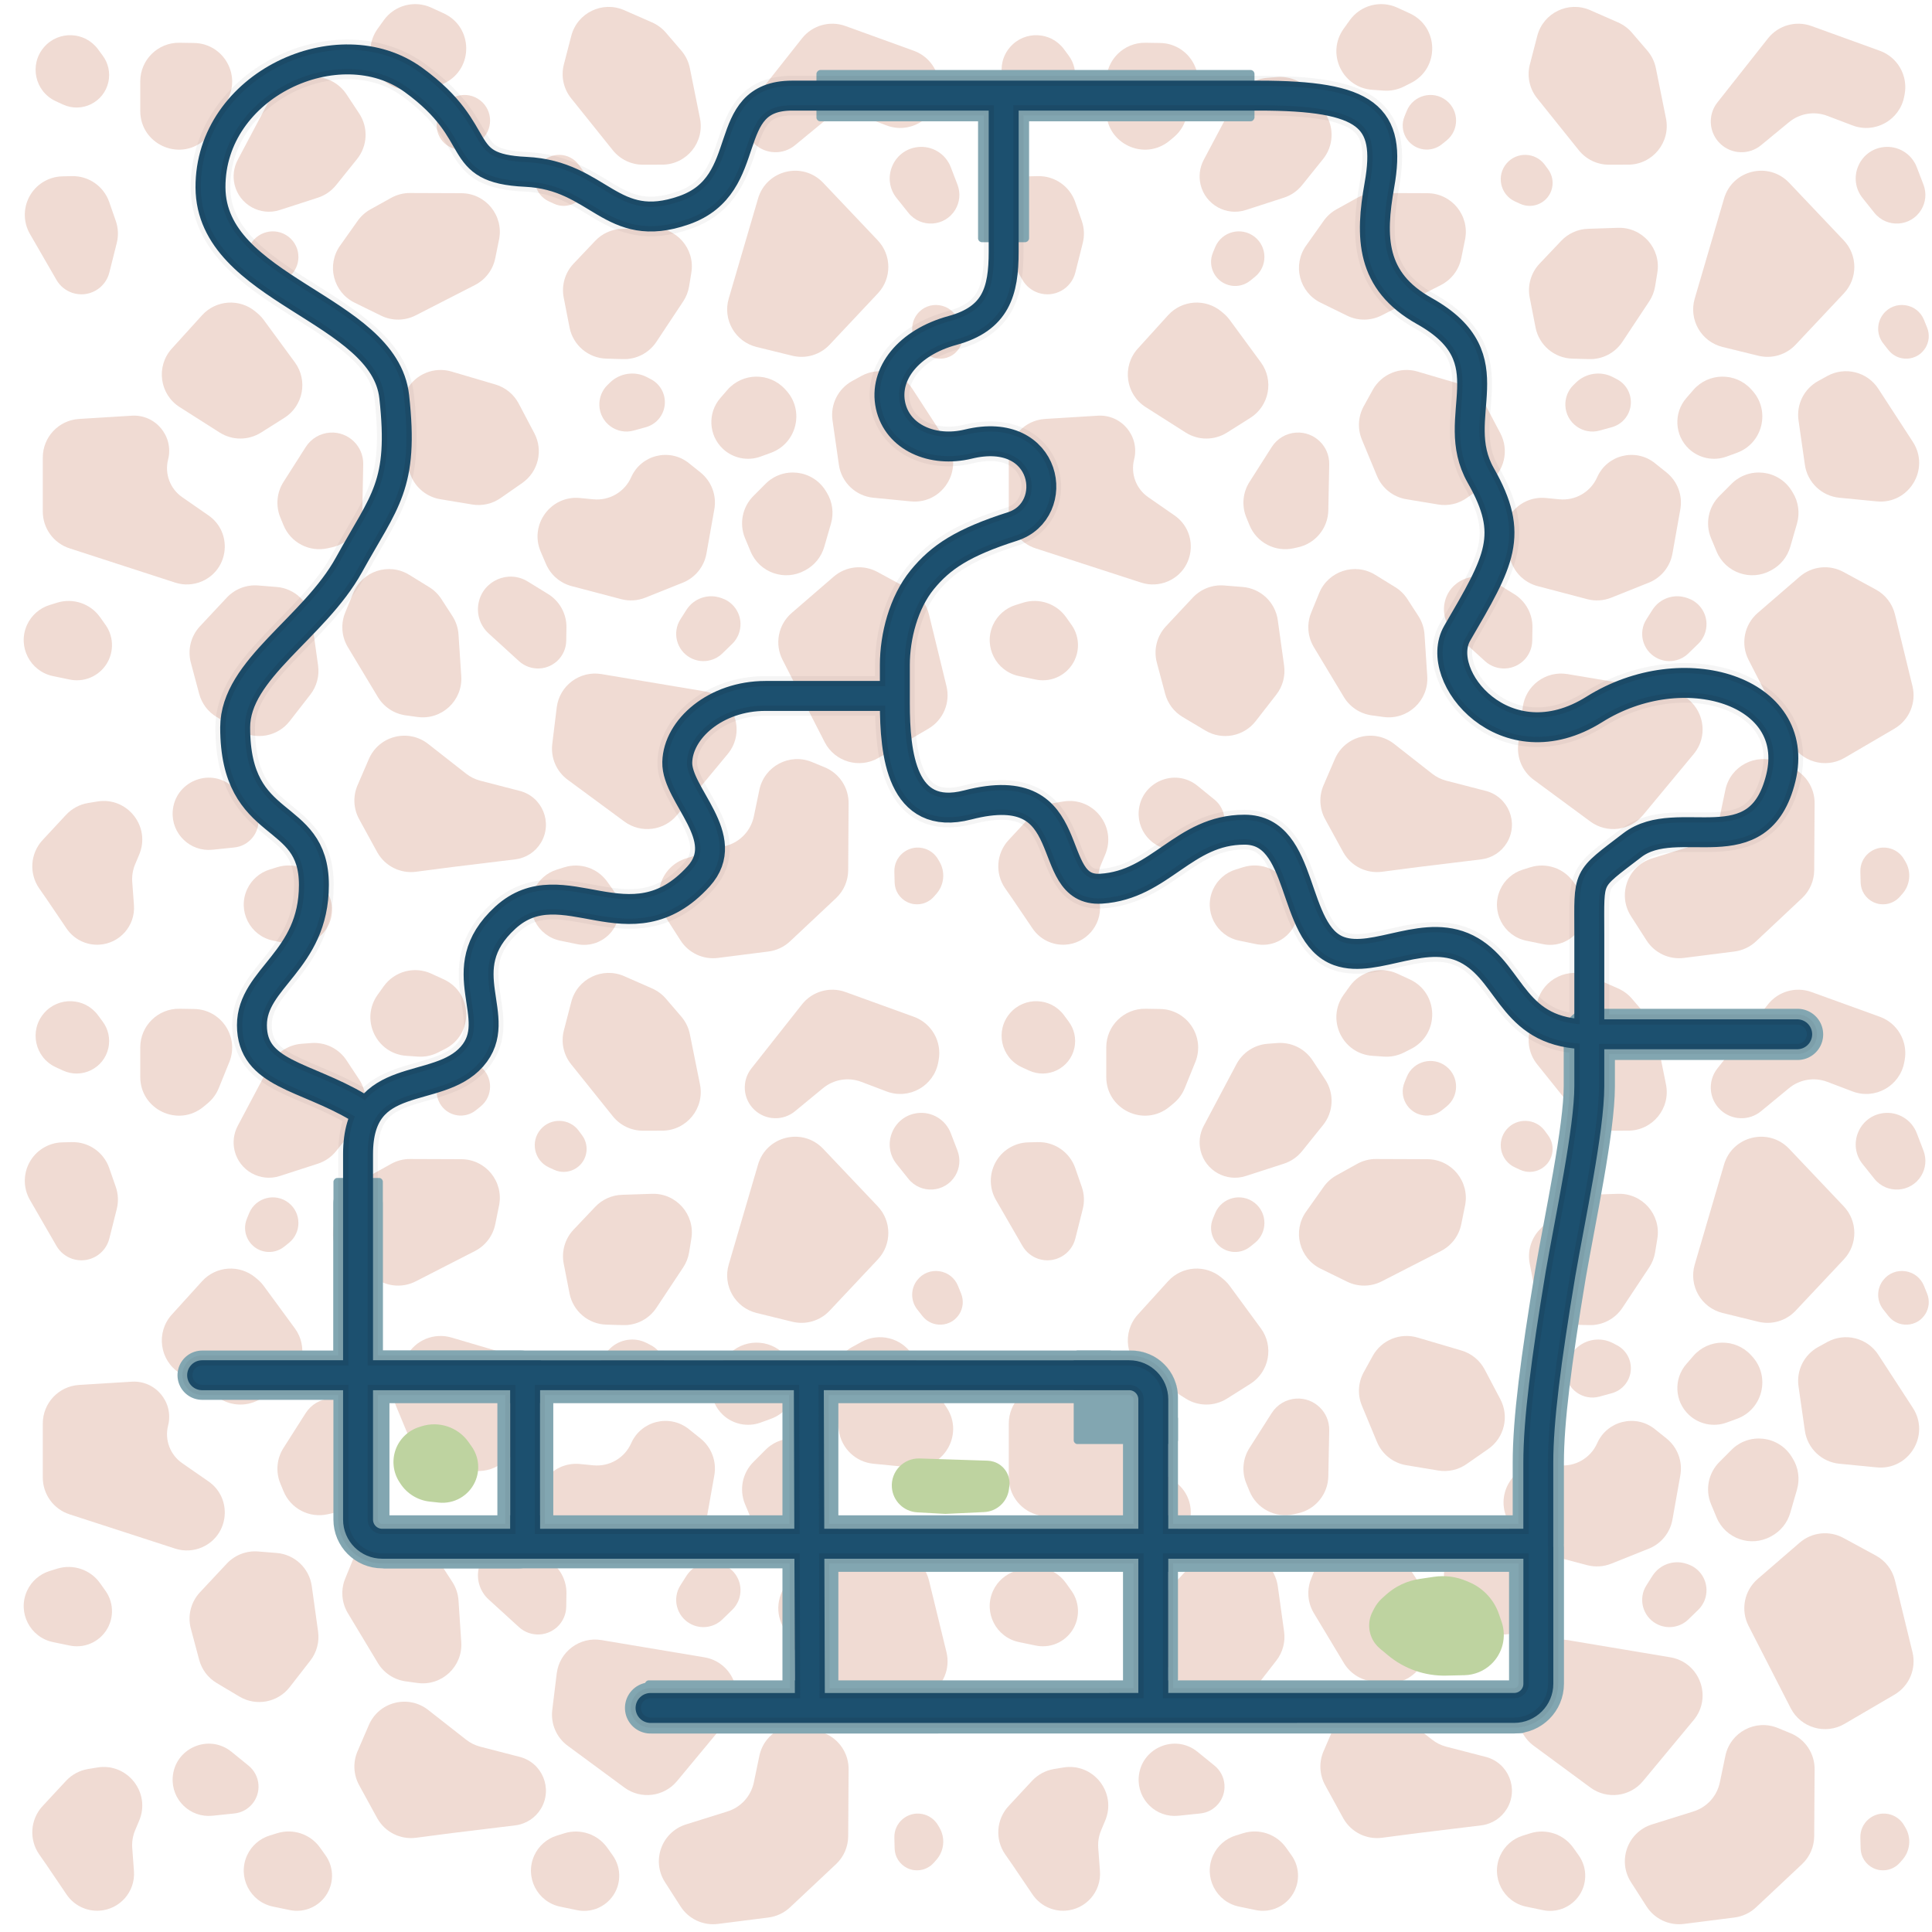 <svg width="20000" height="20000" viewBox="0 0 20000 20000" fill="none" xmlns="http://www.w3.org/2000/svg">
<g clip-path="url(#clip0_1798_2213)">
<path opacity="0.4" d="M1858.45 442.553L2009.45 444.987C2290.46 449.518 2479.3 734.801 2373.69 995.246L2264.67 1264.11C2239.94 1325.09 2200.54 1379.03 2149.98 1421.15L2108 1456.12C1847.45 1673.13 1452 1487.85 1452 1148.77L1452 842.501C1452 619.064 1635.04 438.951 1858.45 442.553Z" fill="#D9A692"/>
<path opacity="0.4" d="M1778.75 3608.49L2091.46 3263.58C2235.89 3104.28 2480.42 3087.66 2645.07 3225.96L2665.71 3243.3C2690.15 3263.83 2712.04 3287.2 2730.92 3312.93L3052.32 3750.88C3189.55 3937.87 3139.47 4202.01 2943.32 4325.8L2701.85 4478.2C2571.02 4560.77 2404.3 4560.49 2273.75 4477.48L1860.47 4214.7C1651.2 4081.65 1612.18 3792.2 1778.75 3608.49Z" fill="#D9A692"/>
<path opacity="0.4" d="M3520.58 2542.87L3702.88 2285.62C3737.51 2236.75 3782.67 2196.28 3835.03 2167.2L4049.14 2048.29C4109 2015.05 4176.38 1997.72 4244.85 1997.98L4775.69 1999.97C5027.99 2000.92 5216.41 2232.36 5166.18 2479.61L5126.69 2673.97C5102.47 2793.19 5025.31 2894.91 4917.03 2950.36L4303.29 3264.68C4190.94 3322.22 4058.02 3323.35 3944.7 3267.72L3670.68 3133.21C3449.52 3024.65 3378.13 2743.88 3520.58 2542.87Z" fill="#D9A692"/>
<path opacity="0.4" d="M6461.95 105.436L6750.61 232.263C6805.45 256.355 6854.17 292.454 6893.19 337.895L7052.74 523.71C7097.34 575.656 7127.86 638.181 7141.38 705.299L7246.21 1225.69C7296.04 1473.02 7107.23 1704.15 6854.93 1704.68L6656.59 1705.09C6534.94 1705.34 6419.78 1650.22 6343.68 1555.31L5912.34 1017.34C5833.37 918.86 5805.53 788.88 5837.22 666.692L5913.86 371.218C5975.72 132.738 6236.39 6.333 6461.95 105.436Z" fill="#D9A692"/>
<path opacity="0.4" d="M4236.01 5950.39L4442.89 6077.73C4493.53 6108.9 4536.58 6150.97 4568.91 6200.87L4683.04 6377.01C4720.14 6434.27 4741.98 6500.08 4746.47 6568.17L4774.93 6999.53C4791.62 7252.45 4571.86 7456.92 4320.79 7422.06L4199.03 7405.16C4079.32 7388.54 3973.55 7318.68 3911.26 7215.11L3600.95 6699.15C3535.89 6590.97 3525.71 6458.43 3573.5 6341.58L3656.1 6139.62C3749.56 5911.07 4025.73 5820.96 4236.01 5950.39Z" fill="#D9A692"/>
<path opacity="0.4" d="M4117.68 4204.47L4210.59 4036.34C4301.33 3872.14 4493.99 3793.06 4673.92 3846.16L5128.98 3980.46C5232.52 4011.02 5319.3 4082.13 5369.63 4177.63L5531.67 4485.11C5625.77 4663.69 5572.08 4884.39 5406.46 4999.78L5181.94 5156.22C5096.33 5215.87 4990.81 5239.71 4887.87 5222.65L4558.33 5168.04C4422.16 5145.47 4307.25 5054.3 4254.31 4926.83L4098.38 4551.35C4051.64 4438.82 4058.75 4311.12 4117.68 4204.47Z" fill="#D9A692"/>
<path opacity="0.4" d="M2671.75 6060.9L2863.24 6076.2C3050.24 6091.14 3201.74 6234.04 3227.57 6419.86L3292.89 6889.81C3307.75 6996.73 3278.77 7105.12 3212.52 7190.35L2999.23 7464.78C2875.36 7624.15 2652.15 7666.26 2478.73 7562.97L2243.62 7422.95C2153.97 7369.56 2088.74 7283.26 2061.83 7182.45L1975.67 6859.71C1940.07 6726.36 1975.74 6584.07 2070.03 6483.28L2347.79 6186.37C2431.03 6097.39 2550.29 6051.2 2671.75 6060.9Z" fill="#D9A692"/>
<path opacity="0.4" d="M818.398 4336.86L1363.95 4303.25C1610.75 4288.04 1800.91 4517.48 1740.17 4757.17C1702.78 4904.72 1760.89 5059.98 1885.96 5146.72L2158.2 5335.52C2408.67 5509.23 2374.06 5889.71 2096.37 6015.38C2007.34 6055.67 1906.48 6061.28 1813.53 6031.13L719.564 5676.22C554.668 5622.72 443 5469.1 443 5295.74L443 4736.1C443 4524.74 607.438 4349.86 818.398 4336.86Z" fill="#D9A692"/>
<path opacity="0.4" d="M7067.82 6031.99L6680.24 6186.96C6600.62 6218.8 6512.87 6224.21 6429.94 6202.39L5917.89 6067.65C5798.77 6036.31 5700.73 5951.83 5652.13 5838.65L5597.48 5711.4C5477.46 5431.89 5700.98 5126.01 6003.74 5155.45L6141.91 5168.89C6308.31 5185.07 6466.35 5092.81 6534.09 4939.97C6637.18 4707.31 6932.61 4635.28 7131.22 4794.38L7250.99 4890.33C7365.26 4981.87 7420.39 5128.52 7394.71 5272.67L7313.11 5730.73C7288.87 5866.78 7196.13 5980.68 7067.82 6031.99Z" fill="#D9A692"/>
<path opacity="0.4" d="M4678.86 8975.9L4306.55 9024.48C4143 9045.82 3983.12 8964.58 3903.92 8819.9L3717.65 8479.59C3658.51 8371.54 3652.44 8242.27 3701.21 8129.16L3818.29 7857.62C3922.15 7616.73 4225.87 7539.34 4432.34 7701.16L4825.58 8009.35C4868.96 8043.35 4918.91 8068.02 4972.27 8081.8L5380.28 8187.21C5614.35 8247.68 5724.28 8516.4 5599.7 8723.58C5542.31 8819.04 5444.12 8882.71 5333.55 8896.17L4678.86 8975.9Z" fill="#D9A692"/>
<path opacity="0.4" d="M481.902 9306.03L405.844 9196.62C298.494 9042.19 313.225 8833.84 441.234 8696.05L683.505 8435.27C743.753 8370.42 823.81 8327.39 911.135 8312.91L1006.8 8297.05C1317.27 8245.58 1562.83 8556.24 1441.06 8846.44L1399.03 8946.61C1374.6 9004.83 1364.3 9068.01 1368.97 9130.97L1386.65 9369.42C1402.46 9582.55 1240.42 9767.23 1027.04 9779.25C892.819 9786.82 764.494 9723.3 689.11 9611.99L481.902 9306.03Z" fill="#D9A692"/>
<path opacity="0.4" d="M8654.27 9297.87L8178.32 9744.78C8116.81 9802.54 8038.62 9839.36 7954.92 9850L7432.22 9916.4C7279.08 9935.85 7128.42 9865.45 7045.09 9735.51L6883.93 9484.18C6741.52 9262.1 6849.33 8965.4 7101.08 8886.54L7531.7 8751.66C7670.1 8708.31 7774.2 8593.44 7803.75 8451.46L7860.95 8176.61C7912.03 7931.24 8173.58 7792.74 8405.24 7888.4L8537.44 7943C8687.96 8005.15 8785.77 8152.35 8784.76 8315.2L8780.46 9008.75C8779.78 9118.34 8734.16 9222.85 8654.27 9297.87Z" fill="#D9A692"/>
<path opacity="0.4" d="M2934.43 4989.61L3165.12 4627.21C3220.38 4540.4 3313.73 4485.14 3416.42 4478.45C3605.06 4466.15 3763.84 4617.89 3760.12 4806.89L3750.74 5283.01C3747.1 5467.6 3617.6 5625.72 3437.35 5665.66L3391.62 5675.79C3201.71 5717.87 3009.05 5617.23 2935.12 5437.31L2901.89 5356.45C2852.45 5236.15 2864.59 5099.33 2934.43 4989.61Z" fill="#D9A692"/>
<path opacity="0.4" d="M2460.97 1654.75L2799.45 1016.52C2863.76 895.255 2985.75 815.435 3122.62 805.069L3222.82 797.479C3367.54 786.517 3506.84 854.801 3586.82 975.904L3718.42 1175.19C3814.25 1320.29 3805.36 1510.67 3696.42 1646.2L3479.14 1916.56C3430.28 1977.34 3364.73 2022.52 3290.54 2046.53L2896.68 2174.02C2694.48 2239.47 2479.27 2119.38 2428.81 1912.93C2407.52 1825.84 2418.96 1733.96 2460.97 1654.75Z" fill="#D9A692"/>
<path opacity="0.4" d="M584.666 2897.8L310.103 2422.29C241.836 2304.06 238.957 2159.08 302.476 2038.24C369.638 1910.46 500.741 1829.08 645.052 1825.6L743.357 1823.23C917.19 1819.04 1073.82 1927.63 1130.87 2091.89L1198.61 2286.96C1224.2 2360.63 1227.69 2440.16 1208.66 2515.78L1131.75 2821.49C1089.49 2989.44 913.466 3086.12 749.061 3031.68C679.703 3008.71 621.2 2961.07 584.666 2897.8Z" fill="#D9A692"/>
<path opacity="0.4" d="M5895.8 3389.56L5835.52 3081.05C5810.71 2954.07 5848.85 2822.93 5937.89 2729.06L6161.81 2493.01C6234.21 2416.69 6333.75 2371.96 6438.88 2368.51L6748.92 2358.32C7000.83 2350.04 7197.53 2574 7156.8 2822.74L7133.71 2963.75C7124.56 3019.62 7103.65 3072.92 7072.37 3120.11L6794.9 3538.71C6718.6 3653.83 6588.31 3721.44 6450.26 3717.56L6277.14 3712.7C6090.09 3707.44 5931.68 3573.21 5895.8 3389.56Z" fill="#D9A692"/>
<path opacity="0.4" d="M7456.55 4120.95L7529.26 4037C7685.75 3856.3 7964.74 3852.3 8126.35 4028.42L8138.18 4041.31C8330.94 4251.38 8248.31 4589.92 7980.44 4687.56L7873.74 4726.45C7738.62 4775.71 7587.26 4744.42 7482.75 4645.62C7334.98 4505.93 7323.44 4274.66 7456.55 4120.95Z" fill="#D9A692"/>
<path opacity="0.4" d="M5735.81 2109.48L5682.39 2084.84C5529.75 2014.44 5487.24 1817.33 5597.28 1690.27C5703.19 1567.98 5895.17 1575.44 5991.27 1705.59L6026.21 1752.91C6066.5 1807.47 6081.53 1876.67 6067.5 1943.02C6035.98 2092.1 5874.17 2173.31 5735.81 2109.48Z" fill="#D9A692"/>
<path opacity="0.4" d="M2555.55 2616.68L2579 2559.55C2645.98 2396.31 2850.78 2342.87 2988.99 2452.57C3122 2558.15 3122.8 2759.83 2990.62 2866.46L2942.56 2905.23C2887.14 2949.94 2815.25 2968.8 2745.03 2957.07C2587.26 2930.71 2494.83 2764.66 2555.55 2616.68Z" fill="#D9A692"/>
<path opacity="0.4" d="M8521.41 1892.31L9086.27 2487.97C9232.14 2641.8 9232.67 2882.71 9087.48 3037.17L8588.37 3568.15C8489.51 3673.32 8341.65 3717.08 8201.48 3682.64L7832.16 3591.9C7610.9 3537.54 7479.66 3309.61 7543.74 3090.97L7847.31 2055.06C7934.06 1759.01 8309.13 1668.45 8521.41 1892.31Z" fill="#D9A692"/>
<path opacity="0.4" d="M9403.62 2203.01L9282.03 2050.94C9122.19 1851.03 9243.97 1553.29 9498.1 1522.71C9646.63 1504.83 9788.32 1590.16 9841.99 1729.8L9911.84 1911.54C9944.86 1997.45 9936.1 2093.83 9888.13 2172.39C9780.96 2347.87 9532.03 2363.61 9403.62 2203.01Z" fill="#D9A692"/>
<path opacity="0.4" d="M9949.53 3391.67L9916.99 3311.11C9845.79 3134.83 9610.09 3102.46 9494 3253.01C9425.29 3342.12 9425.78 3466.49 9495.2 3555.05L9548.8 3623.44C9649.3 3751.64 9846.82 3740.33 9932.02 3601.49C9970.8 3538.29 9977.3 3460.43 9949.53 3391.67Z" fill="#D9A692"/>
<path opacity="0.4" d="M7778.28 1060.65L8301.91 397.537C8408.67 262.333 8590.01 210.673 8751.99 269.314L9459.74 525.527C9643.75 592.14 9752.54 782.107 9716.89 974.526L9712.65 997.399C9667.18 1242.77 9410.6 1387.06 9177.31 1298.45L8916.38 1199.34C8782.14 1148.35 8630.87 1173.23 8520.03 1264.53L8230.17 1503.3C8108.09 1603.86 7930.67 1599.45 7813.74 1492.95C7690.27 1380.5 7674.79 1191.71 7778.28 1060.65Z" fill="#D9A692"/>
<path opacity="0.4" d="M7532.7 7806.22L7008.44 8437.92C6873.06 8601.04 6633.92 8630.22 6463.28 8504.43L5876.71 8072.02C5760.53 7986.37 5699.5 7844.76 5717.02 7701.49L5763.19 7324C5790.85 7097.84 6001.55 6940.43 6226.27 6978.05L7290.93 7156.25C7595.2 7207.18 7729.72 7568.82 7532.7 7806.22Z" fill="#D9A692"/>
<path opacity="0.4" d="M9427.53 5190.24L9041.25 5152.61C8857.75 5134.74 8710.23 4993.75 8684.08 4811.25L8618.21 4351.68C8594.59 4186.89 8675.5 4024.71 8821.34 3944.47L8916.31 3892.22C9099.89 3791.21 9330.3 3848.99 9444.5 4024.66L9801.68 4574.12C9984.36 4855.14 9761.13 5222.74 9427.53 5190.24Z" fill="#D9A692"/>
<path opacity="0.4" d="M8536.88 7682.18L8100.83 6830.38C8016.81 6666.27 8055.86 6465.99 8195.36 6345.44L8630.46 5969.49C8756.42 5860.66 8936.62 5841.21 9082.9 5920.66L9418.85 6103.13C9518 6156.98 9589.8 6250.21 9616.54 6359.83L9797.86 7103.1C9839.77 7274.92 9763.87 7453.88 9611.21 7543.17L9094.89 7845.18C8896.59 7961.17 8641.56 7886.67 8536.88 7682.18Z" fill="#D9A692"/>
<path opacity="0.4" d="M7043.85 6410.81L7105.92 6313.29C7181.12 6195.11 7327.36 6143.64 7460.01 6188.67L7473.22 6193.16C7585.03 6231.12 7661.65 6334.36 7665.59 6452.37C7668.26 6532.36 7637.02 6609.76 7579.57 6665.49L7477.71 6764.3C7388.29 6851.03 7252.53 6868.75 7143.85 6807.87C7002.68 6728.79 6956.98 6547.32 7043.85 6410.81Z" fill="#D9A692"/>
<path opacity="0.4" d="M5462.68 6019.47L5673.36 6149C5793.62 6222.93 5866 6354.79 5863.81 6495.94L5861.7 6632.38C5859.33 6784.88 5740.15 6909.94 5587.94 6919.63C5508.78 6924.67 5430.97 6897.33 5372.36 6843.88L5057.92 6557.13C4970.55 6477.45 4931.17 6357.92 4954.08 6241.91C4999.72 6010.75 5261.96 5896.06 5462.68 6019.47Z" fill="#D9A692"/>
<path opacity="0.4" d="M7798.47 5135.23L7924 5009.19C8106.4 4826.04 8412.01 4861.38 8547.79 5081.33L8558.48 5098.64C8617.81 5194.74 8633.74 5311.44 8602.36 5419.93L8532.58 5661.09C8503.11 5762.96 8434.39 5848.96 8341.53 5900.17L8332.46 5905.18C8124 6020.16 7861.86 5928.72 7770.14 5709.02L7712.77 5571.59C7650.4 5422.2 7684.23 5249.94 7798.47 5135.23Z" fill="#D9A692"/>
<path opacity="0.4" d="M4539.55 1204.67L4563 1147.54C4629.98 984.299 4834.78 930.859 4972.99 1040.56C5106 1146.14 5106.8 1347.82 4974.62 1454.45L4926.56 1493.22C4871.14 1537.93 4799.25 1556.79 4729.03 1545.06C4571.26 1518.7 4478.83 1352.65 4539.55 1204.67Z" fill="#D9A692"/>
<path opacity="0.4" d="M6685.67 4422.37L6559.62 4457.11C6386.18 4504.91 6213.16 4379.54 6204.56 4199.84C6200.72 4119.71 6231.34 4041.76 6288.69 3985.67L6314.01 3960.91C6416.05 3861.12 6570.68 3838.25 6697.23 3904.23L6738.44 3925.71C6844.72 3981.12 6901.37 4100.29 6877.24 4217.7C6856.93 4316.5 6782.92 4395.58 6685.67 4422.37Z" fill="#D9A692"/>
<path opacity="0.4" d="M3000.19 9773.07L2826.75 9737.23C2588.11 9687.92 2456.76 9430.06 2557.19 9208.04C2601.97 9109.03 2686.96 9033.91 2790.72 9001.63L2868.99 8977.27C3034.2 8925.87 3213.74 8986.52 3313.94 9127.59L3370.08 9206.63C3464.08 9338.99 3458.92 9517.64 3357.42 9644.35C3272 9750.99 3134 9800.71 3000.19 9773.07Z" fill="#D9A692"/>
<path opacity="0.4" d="M2425.78 8772.93L2199.43 8796.41C1969.5 8820.27 1773.26 8631.8 1787.8 8401.09C1806.94 8097.72 2160.92 7942.83 2396.73 8134.65L2573.26 8278.25C2633.08 8326.9 2670.13 8398.12 2675.64 8475.02C2686.43 8625.49 2575.83 8757.36 2425.78 8772.93Z" fill="#D9A692"/>
<path opacity="0.4" d="M4464.69 79.085L4593.33 138.172C4897.65 277.954 4905.74 707.471 4606.89 858.609L4533.13 895.912C4468.74 928.477 4396.74 943.017 4324.76 937.993L4206.73 929.754C3894.51 907.96 3727.15 552.219 3909.41 297.788L3972.55 209.638C4084.15 53.853 4290.55 -0.9 4464.69 79.085Z" fill="#D9A692"/>
<path opacity="0.4" d="M652.318 1082.18L576.597 1047.25C360.23 947.445 299.967 668.046 455.958 487.928C606.088 314.576 878.229 325.156 1014.45 509.64L1063.98 576.724C1121.09 654.07 1142.39 752.151 1122.5 846.217C1077.82 1057.54 848.453 1172.65 652.318 1082.18Z" fill="#D9A692"/>
<path opacity="0.4" d="M722.315 7034.77L548.877 6998.93C310.238 6949.62 178.884 6691.76 279.311 6469.74C324.094 6370.73 409.087 6295.61 512.844 6263.33L591.112 6238.97C756.329 6187.57 935.867 6248.22 1036.06 6389.29L1092.2 6468.33C1186.21 6600.69 1181.04 6779.34 1079.55 6906.05C994.126 7012.69 856.12 7062.41 722.315 7034.77Z" fill="#D9A692"/>
<path opacity="0.4" d="M5973.32 9773.77L5799.88 9737.93C5561.24 9688.62 5429.88 9430.76 5530.31 9208.74C5575.09 9109.73 5660.09 9034.61 5763.84 9002.33L5842.11 8977.97C6007.33 8926.57 6186.87 8987.22 6287.06 9128.29L6343.2 9207.33C6437.21 9339.69 6432.04 9518.34 6330.55 9645.05C6245.13 9751.69 6107.12 9801.41 5973.32 9773.77Z" fill="#D9A692"/>
<path opacity="0.4" d="M9261.21 9135.71L9258.3 9022.82C9254.31 8867.49 9395.37 8748.52 9547.8 8778.67C9615.77 8792.12 9674.74 8834 9709.84 8893.74L9725.33 8920.12C9787.76 9026.4 9774.78 9160.78 9693.16 9253.15L9666.58 9283.22C9598.03 9360.79 9486.35 9383.5 9392.95 9338.86C9314.35 9301.28 9263.45 9222.8 9261.21 9135.71Z" fill="#D9A692"/>
<path opacity="0.4" d="M11858.4 442.553L12009.5 444.987C12290.5 449.518 12479.3 734.801 12373.7 995.246L12264.7 1264.11C12239.9 1325.09 12200.5 1379.03 12150 1421.15L12108 1456.12C11847.4 1673.13 11452 1487.85 11452 1148.77L11452 842.501C11452 619.064 11635 438.951 11858.4 442.553Z" fill="#D9A692"/>
<path opacity="0.4" d="M11778.7 3608.49L12091.5 3263.58C12235.9 3104.28 12480.4 3087.66 12645.1 3225.96L12665.7 3243.3C12690.1 3263.83 12712 3287.2 12730.9 3312.93L13052.3 3750.88C13189.5 3937.87 13139.5 4202.01 12943.3 4325.8L12701.9 4478.2C12571 4560.77 12404.3 4560.49 12273.7 4477.48L11860.5 4214.7C11651.2 4081.65 11612.2 3792.2 11778.7 3608.49Z" fill="#D9A692"/>
<path opacity="0.4" d="M13520.6 2542.87L13702.9 2285.62C13737.5 2236.75 13782.7 2196.28 13835 2167.2L14049.1 2048.29C14109 2015.05 14176.4 1997.72 14244.9 1997.98L14775.7 1999.97C15028 2000.92 15216.4 2232.36 15166.2 2479.61L15126.7 2673.97C15102.5 2793.19 15025.3 2894.91 14917 2950.36L14303.3 3264.68C14190.9 3322.22 14058 3323.35 13944.7 3267.72L13670.7 3133.21C13449.5 3024.65 13378.1 2743.88 13520.6 2542.87Z" fill="#D9A692"/>
<path opacity="0.4" d="M16461.9 105.436L16750.6 232.263C16805.4 256.355 16854.2 292.454 16893.2 337.895L17052.7 523.71C17097.3 575.656 17127.9 638.181 17141.4 705.299L17246.2 1225.69C17296 1473.02 17107.2 1704.15 16854.9 1704.68L16656.6 1705.09C16534.9 1705.34 16419.8 1650.22 16343.7 1555.31L15912.3 1017.34C15833.4 918.86 15805.5 788.88 15837.2 666.692L15913.9 371.218C15975.7 132.738 16236.4 6.333 16461.9 105.436Z" fill="#D9A692"/>
<path opacity="0.4" d="M14236 5950.39L14442.9 6077.73C14493.5 6108.9 14536.6 6150.97 14568.9 6200.87L14683 6377.01C14720.1 6434.27 14742 6500.08 14746.5 6568.17L14774.9 6999.53C14791.6 7252.45 14571.9 7456.92 14320.8 7422.06L14199 7405.16C14079.3 7388.54 13973.5 7318.68 13911.3 7215.11L13601 6699.15C13535.9 6590.97 13525.7 6458.43 13573.5 6341.58L13656.1 6139.62C13749.6 5911.07 14025.7 5820.96 14236 5950.39Z" fill="#D9A692"/>
<path opacity="0.4" d="M14117.7 4204.47L14210.6 4036.34C14301.3 3872.14 14494 3793.06 14673.9 3846.16L15129 3980.46C15232.5 4011.02 15319.3 4082.13 15369.6 4177.63L15531.7 4485.11C15625.8 4663.69 15572.1 4884.39 15406.5 4999.78L15181.9 5156.22C15096.3 5215.87 14990.8 5239.71 14887.9 5222.65L14558.3 5168.04C14422.2 5145.47 14307.3 5054.3 14254.3 4926.83L14098.4 4551.35C14051.6 4438.82 14058.8 4311.12 14117.7 4204.47Z" fill="#D9A692"/>
<path opacity="0.4" d="M12671.7 6060.9L12863.2 6076.2C13050.2 6091.14 13201.7 6234.04 13227.6 6419.86L13292.9 6889.81C13307.8 6996.73 13278.8 7105.12 13212.5 7190.35L12999.2 7464.78C12875.4 7624.15 12652.2 7666.26 12478.7 7562.97L12243.6 7422.95C12154 7369.56 12088.7 7283.26 12061.8 7182.45L11975.7 6859.71C11940.1 6726.36 11975.7 6584.07 12070 6483.28L12347.8 6186.37C12431 6097.39 12550.3 6051.2 12671.7 6060.9Z" fill="#D9A692"/>
<path opacity="0.4" d="M10818.4 4336.86L11364 4303.25C11610.7 4288.04 11800.9 4517.48 11740.2 4757.17C11702.8 4904.72 11760.9 5059.98 11886 5146.72L12158.2 5335.52C12408.7 5509.23 12374.1 5889.71 12096.4 6015.38C12007.3 6055.67 11906.5 6061.28 11813.5 6031.13L10719.6 5676.22C10554.7 5622.72 10443 5469.1 10443 5295.74L10443 4736.1C10443 4524.74 10607.4 4349.86 10818.4 4336.86Z" fill="#D9A692"/>
<path opacity="0.4" d="M17067.8 6031.99L16680.2 6186.96C16600.6 6218.8 16512.9 6224.21 16429.9 6202.39L15917.9 6067.65C15798.8 6036.31 15700.7 5951.83 15652.1 5838.65L15597.5 5711.4C15477.5 5431.89 15701 5126.01 16003.7 5155.45L16141.9 5168.89C16308.3 5185.07 16466.4 5092.81 16534.1 4939.97C16637.2 4707.31 16932.6 4635.28 17131.2 4794.38L17251 4890.33C17365.3 4981.87 17420.4 5128.52 17394.7 5272.67L17313.1 5730.73C17288.9 5866.78 17196.1 5980.68 17067.8 6031.99Z" fill="#D9A692"/>
<path opacity="0.4" d="M14678.9 8975.9L14306.6 9024.48C14143 9045.82 13983.1 8964.58 13903.9 8819.9L13717.6 8479.59C13658.5 8371.54 13652.4 8242.27 13701.2 8129.16L13818.3 7857.62C13922.1 7616.73 14225.9 7539.34 14432.3 7701.16L14825.6 8009.35C14869 8043.35 14918.9 8068.02 14972.3 8081.8L15380.3 8187.21C15614.4 8247.68 15724.3 8516.4 15599.7 8723.58C15542.3 8819.04 15444.1 8882.71 15333.6 8896.17L14678.9 8975.9Z" fill="#D9A692"/>
<path opacity="0.4" d="M10481.9 9306.03L10405.8 9196.62C10298.5 9042.19 10313.2 8833.84 10441.2 8696.05L10683.5 8435.27C10743.8 8370.42 10823.8 8327.39 10911.1 8312.91L11006.8 8297.05C11317.3 8245.58 11562.8 8556.24 11441.1 8846.44L11399 8946.61C11374.6 9004.83 11364.3 9068.01 11369 9130.97L11386.7 9369.42C11402.5 9582.55 11240.4 9767.23 11027 9779.25C10892.8 9786.82 10764.5 9723.3 10689.1 9611.99L10481.9 9306.03Z" fill="#D9A692"/>
<path opacity="0.4" d="M18654.3 9297.87L18178.3 9744.78C18116.8 9802.54 18038.6 9839.36 17954.9 9850L17432.2 9916.4C17279.1 9935.85 17128.4 9865.45 17045.1 9735.51L16883.9 9484.18C16741.5 9262.1 16849.3 8965.4 17101.1 8886.54L17531.7 8751.66C17670.1 8708.31 17774.2 8593.44 17803.7 8451.46L17861 8176.61C17912 7931.24 18173.6 7792.74 18405.2 7888.4L18537.4 7943C18688 8005.15 18785.8 8152.35 18784.8 8315.2L18780.5 9008.75C18779.8 9118.34 18734.2 9222.85 18654.3 9297.87Z" fill="#D9A692"/>
<path opacity="0.4" d="M12934.4 4989.61L13165.1 4627.21C13220.4 4540.4 13313.7 4485.14 13416.4 4478.45C13605.1 4466.15 13763.8 4617.89 13760.1 4806.89L13750.7 5283.01C13747.1 5467.6 13617.6 5625.72 13437.3 5665.66L13391.6 5675.79C13201.7 5717.87 13009.1 5617.23 12935.1 5437.31L12901.9 5356.45C12852.5 5236.15 12864.6 5099.33 12934.4 4989.61Z" fill="#D9A692"/>
<path opacity="0.4" d="M12461 1654.75L12799.5 1016.52C12863.8 895.255 12985.8 815.435 13122.6 805.069L13222.8 797.479C13367.5 786.517 13506.8 854.801 13586.8 975.904L13718.4 1175.19C13814.2 1320.29 13805.4 1510.67 13696.4 1646.2L13479.1 1916.56C13430.3 1977.34 13364.7 2022.52 13290.5 2046.53L12896.7 2174.02C12694.5 2239.47 12479.3 2119.38 12428.8 1912.93C12407.5 1825.84 12419 1733.96 12461 1654.75Z" fill="#D9A692"/>
<path opacity="0.4" d="M10584.7 2897.8L10310.1 2422.29C10241.8 2304.06 10239 2159.08 10302.5 2038.24C10369.6 1910.46 10500.7 1829.08 10645.1 1825.6L10743.4 1823.23C10917.2 1819.04 11073.8 1927.63 11130.9 2091.89L11198.6 2286.96C11224.2 2360.63 11227.7 2440.16 11208.7 2515.78L11131.8 2821.49C11089.5 2989.44 10913.5 3086.12 10749.1 3031.68C10679.7 3008.71 10621.2 2961.07 10584.7 2897.8Z" fill="#D9A692"/>
<path opacity="0.4" d="M15895.8 3389.56L15835.5 3081.05C15810.7 2954.07 15848.8 2822.93 15937.9 2729.06L16161.8 2493.01C16234.2 2416.69 16333.7 2371.96 16438.9 2368.51L16748.9 2358.32C17000.8 2350.04 17197.5 2574 17156.8 2822.74L17133.7 2963.75C17124.6 3019.62 17103.7 3072.92 17072.4 3120.11L16794.9 3538.71C16718.6 3653.83 16588.3 3721.44 16450.3 3717.56L16277.1 3712.7C16090.1 3707.44 15931.7 3573.21 15895.8 3389.56Z" fill="#D9A692"/>
<path opacity="0.4" d="M17456.6 4120.95L17529.3 4037C17685.7 3856.3 17964.7 3852.3 18126.4 4028.42L18138.2 4041.31C18330.9 4251.38 18248.3 4589.92 17980.4 4687.56L17873.7 4726.45C17738.6 4775.71 17587.3 4744.42 17482.7 4645.62C17335 4505.93 17323.4 4274.66 17456.6 4120.95Z" fill="#D9A692"/>
<path opacity="0.4" d="M15735.8 2109.48L15682.4 2084.84C15529.8 2014.44 15487.2 1817.33 15597.3 1690.27C15703.2 1567.98 15895.2 1575.44 15991.3 1705.59L16026.2 1752.91C16066.5 1807.47 16081.5 1876.67 16067.5 1943.02C16036 2092.1 15874.2 2173.31 15735.8 2109.48Z" fill="#D9A692"/>
<path opacity="0.4" d="M12555.6 2616.68L12579 2559.55C12646 2396.31 12850.8 2342.87 12989 2452.57C13122 2558.15 13122.8 2759.83 12990.6 2866.46L12942.6 2905.23C12887.1 2949.94 12815.3 2968.8 12745 2957.07C12587.3 2930.71 12494.8 2764.66 12555.6 2616.68Z" fill="#D9A692"/>
<path opacity="0.4" d="M18521.4 1892.31L19086.3 2487.97C19232.1 2641.8 19232.7 2882.71 19087.5 3037.17L18588.4 3568.15C18489.5 3673.32 18341.7 3717.08 18201.5 3682.64L17832.2 3591.9C17610.9 3537.54 17479.7 3309.61 17543.7 3090.97L17847.3 2055.06C17934.1 1759.01 18309.1 1668.45 18521.4 1892.31Z" fill="#D9A692"/>
<path opacity="0.4" d="M19403.6 2203.01L19282 2050.94C19122.2 1851.03 19244 1553.29 19498.1 1522.71C19646.6 1504.83 19788.3 1590.16 19842 1729.8L19911.8 1911.54C19944.9 1997.45 19936.1 2093.83 19888.1 2172.39C19781 2347.87 19532 2363.61 19403.6 2203.01Z" fill="#D9A692"/>
<path opacity="0.4" d="M19949.5 3391.67L19917 3311.11C19845.8 3134.83 19610.1 3102.46 19494 3253.01C19425.3 3342.12 19425.8 3466.49 19495.2 3555.05L19548.8 3623.44C19649.3 3751.64 19846.8 3740.33 19932 3601.49C19970.8 3538.29 19977.3 3460.43 19949.5 3391.67Z" fill="#D9A692"/>
<path opacity="0.4" d="M17778.3 1060.65L18301.9 397.537C18408.7 262.333 18590 210.673 18752 269.314L19459.7 525.527C19643.7 592.14 19752.5 782.107 19716.9 974.526L19712.6 997.399C19667.2 1242.77 19410.6 1387.06 19177.3 1298.45L18916.4 1199.34C18782.1 1148.35 18630.9 1173.23 18520 1264.53L18230.2 1503.3C18108.1 1603.86 17930.7 1599.45 17813.7 1492.95C17690.3 1380.5 17674.8 1191.71 17778.3 1060.65Z" fill="#D9A692"/>
<path opacity="0.4" d="M17532.7 7806.22L17008.4 8437.92C16873.1 8601.04 16633.9 8630.22 16463.3 8504.43L15876.7 8072.02C15760.5 7986.37 15699.5 7844.76 15717 7701.49L15763.2 7324C15790.8 7097.84 16001.5 6940.43 16226.3 6978.05L17290.9 7156.25C17595.2 7207.18 17729.7 7568.82 17532.7 7806.22Z" fill="#D9A692"/>
<path opacity="0.4" d="M19427.5 5190.24L19041.2 5152.61C18857.7 5134.74 18710.2 4993.75 18684.1 4811.25L18618.2 4351.68C18594.6 4186.89 18675.5 4024.71 18821.3 3944.47L18916.3 3892.22C19099.9 3791.21 19330.3 3848.99 19444.5 4024.66L19801.7 4574.12C19984.4 4855.14 19761.1 5222.74 19427.5 5190.24Z" fill="#D9A692"/>
<path opacity="0.4" d="M18536.9 7682.18L18100.8 6830.38C18016.8 6666.27 18055.9 6465.99 18195.4 6345.44L18630.5 5969.49C18756.4 5860.66 18936.6 5841.21 19082.9 5920.66L19418.8 6103.13C19518 6156.98 19589.8 6250.21 19616.5 6359.83L19797.9 7103.1C19839.8 7274.92 19763.9 7453.88 19611.2 7543.17L19094.9 7845.18C18896.6 7961.17 18641.6 7886.67 18536.9 7682.18Z" fill="#D9A692"/>
<path opacity="0.4" d="M17043.9 6410.81L17105.9 6313.29C17181.1 6195.11 17327.4 6143.64 17460 6188.67L17473.2 6193.16C17585 6231.12 17661.6 6334.36 17665.6 6452.37C17668.3 6532.36 17637 6609.76 17579.6 6665.49L17477.7 6764.3C17388.3 6851.03 17252.5 6868.75 17143.9 6807.87C17002.7 6728.79 16957 6547.32 17043.9 6410.81Z" fill="#D9A692"/>
<path opacity="0.4" d="M15462.7 6019.47L15673.4 6149C15793.6 6222.93 15866 6354.79 15863.8 6495.94L15861.7 6632.38C15859.3 6784.88 15740.1 6909.94 15587.9 6919.63C15508.8 6924.67 15431 6897.33 15372.4 6843.88L15057.9 6557.13C14970.6 6477.45 14931.2 6357.92 14954.1 6241.91C14999.7 6010.75 15262 5896.06 15462.7 6019.47Z" fill="#D9A692"/>
<path opacity="0.4" d="M17798.5 5135.23L17924 5009.19C18106.4 4826.04 18412 4861.38 18547.8 5081.33L18558.5 5098.64C18617.8 5194.74 18633.7 5311.44 18602.4 5419.93L18532.6 5661.09C18503.1 5762.96 18434.4 5848.96 18341.5 5900.17L18332.5 5905.18C18124 6020.16 17861.9 5928.72 17770.1 5709.02L17712.8 5571.59C17650.4 5422.2 17684.2 5249.94 17798.5 5135.23Z" fill="#D9A692"/>
<path opacity="0.4" d="M14539.6 1204.67L14563 1147.54C14630 984.299 14834.8 930.859 14973 1040.56C15106 1146.14 15106.8 1347.82 14974.6 1454.45L14926.6 1493.22C14871.1 1537.93 14799.3 1556.79 14729 1545.06C14571.3 1518.7 14478.8 1352.65 14539.6 1204.67Z" fill="#D9A692"/>
<path opacity="0.4" d="M16685.7 4422.37L16559.6 4457.11C16386.2 4504.91 16213.2 4379.54 16204.6 4199.84C16200.7 4119.71 16231.3 4041.76 16288.7 3985.67L16314 3960.91C16416 3861.12 16570.7 3838.25 16697.2 3904.23L16738.4 3925.71C16844.7 3981.12 16901.4 4100.29 16877.2 4217.7C16856.9 4316.5 16782.9 4395.58 16685.7 4422.37Z" fill="#D9A692"/>
<path opacity="0.4" d="M13000.2 9773.07L12826.8 9737.23C12588.1 9687.92 12456.8 9430.06 12557.2 9208.04C12602 9109.03 12687 9033.91 12790.7 9001.63L12869 8977.27C13034.2 8925.87 13213.7 8986.52 13313.9 9127.59L13370.1 9206.63C13464.1 9338.99 13458.9 9517.64 13357.4 9644.35C13272 9750.99 13134 9800.71 13000.2 9773.07Z" fill="#D9A692"/>
<path opacity="0.4" d="M12425.8 8772.93L12199.4 8796.41C11969.5 8820.27 11773.3 8631.8 11787.8 8401.09C11806.9 8097.72 12160.9 7942.83 12396.7 8134.65L12573.3 8278.25C12633.1 8326.9 12670.1 8398.12 12675.6 8475.02C12686.4 8625.49 12575.8 8757.36 12425.8 8772.93Z" fill="#D9A692"/>
<path opacity="0.4" d="M14464.7 79.085L14593.3 138.172C14897.6 277.954 14905.7 707.471 14606.9 858.609L14533.1 895.912C14468.7 928.477 14396.7 943.017 14324.8 937.993L14206.7 929.754C13894.5 907.96 13727.1 552.219 13909.4 297.788L13972.6 209.638C14084.1 53.853 14290.5 -0.9 14464.7 79.085Z" fill="#D9A692"/>
<path opacity="0.4" d="M10652.3 1082.18L10576.6 1047.25C10360.2 947.445 10300 668.046 10456 487.928C10606.1 314.576 10878.2 325.156 11014.4 509.64L11064 576.724C11121.1 654.07 11142.4 752.151 11122.5 846.217C11077.8 1057.54 10848.5 1172.65 10652.3 1082.18Z" fill="#D9A692"/>
<path opacity="0.4" d="M10722.3 7034.77L10548.9 6998.93C10310.2 6949.62 10178.9 6691.76 10279.3 6469.74C10324.1 6370.73 10409.1 6295.61 10512.8 6263.33L10591.1 6238.97C10756.3 6187.57 10935.9 6248.22 11036.1 6389.29L11092.2 6468.33C11186.2 6600.69 11181 6779.34 11079.5 6906.05C10994.1 7012.69 10856.1 7062.41 10722.3 7034.77Z" fill="#D9A692"/>
<path opacity="0.4" d="M15973.3 9773.77L15799.9 9737.93C15561.2 9688.62 15429.9 9430.76 15530.3 9208.74C15575.1 9109.73 15660.1 9034.61 15763.8 9002.33L15842.1 8977.97C16007.3 8926.57 16186.9 8987.22 16287.1 9128.29L16343.2 9207.33C16437.2 9339.69 16432 9518.34 16330.5 9645.05C16245.1 9751.69 16107.1 9801.41 15973.3 9773.77Z" fill="#D9A692"/>
<path opacity="0.4" d="M19261.2 9135.71L19258.3 9022.82C19254.3 8867.49 19395.4 8748.52 19547.8 8778.67C19615.8 8792.12 19674.7 8834 19709.8 8893.74L19725.3 8920.12C19787.8 9026.4 19774.8 9160.78 19693.2 9253.15L19666.6 9283.22C19598 9360.79 19486.3 9383.5 19392.9 9338.86C19314.3 9301.28 19263.5 9222.8 19261.2 9135.71Z" fill="#D9A692"/>
<path opacity="0.4" d="M11858.4 10442.6L12009.5 10445C12290.5 10449.5 12479.3 10734.8 12373.7 10995.2L12264.7 11264.1C12239.9 11325.1 12200.5 11379 12150 11421.2L12108 11456.1C11847.4 11673.1 11452 11487.9 11452 11148.8L11452 10842.5C11452 10619.1 11635 10439 11858.4 10442.6Z" fill="#D9A692"/>
<path opacity="0.4" d="M11778.7 13608.5L12091.5 13263.6C12235.9 13104.3 12480.4 13087.7 12645.1 13226L12665.7 13243.3C12690.1 13263.8 12712 13287.2 12730.9 13312.9L13052.3 13750.9C13189.5 13937.9 13139.5 14202 12943.3 14325.8L12701.9 14478.2C12571 14560.8 12404.3 14560.5 12273.7 14477.5L11860.5 14214.7C11651.2 14081.6 11612.2 13792.2 11778.7 13608.5Z" fill="#D9A692"/>
<path opacity="0.4" d="M13520.6 12542.9L13702.9 12285.6C13737.5 12236.7 13782.7 12196.3 13835 12167.2L14049.1 12048.3C14109 12015 14176.4 11997.7 14244.9 11998L14775.7 12000C15028 12000.9 15216.4 12232.4 15166.2 12479.6L15126.7 12674C15102.5 12793.2 15025.3 12894.9 14917 12950.4L14303.3 13264.7C14190.9 13322.2 14058 13323.3 13944.7 13267.7L13670.7 13133.2C13449.5 13024.6 13378.1 12743.9 13520.6 12542.9Z" fill="#D9A692"/>
<path opacity="0.4" d="M16461.9 10105.4L16750.6 10232.3C16805.4 10256.4 16854.2 10292.5 16893.2 10337.9L17052.7 10523.7C17097.3 10575.7 17127.9 10638.2 17141.4 10705.3L17246.2 11225.7C17296 11473 17107.2 11704.1 16854.9 11704.7L16656.6 11705.1C16534.9 11705.3 16419.8 11650.2 16343.7 11555.3L15912.3 11017.3C15833.4 10918.9 15805.5 10788.9 15837.2 10666.7L15913.9 10371.2C15975.7 10132.7 16236.4 10006.3 16461.9 10105.4Z" fill="#D9A692"/>
<path opacity="0.4" d="M14236 15950.4L14442.9 16077.7C14493.5 16108.9 14536.6 16151 14568.9 16200.9L14683 16377C14720.1 16434.3 14742 16500.1 14746.5 16568.2L14774.9 16999.5C14791.6 17252.5 14571.9 17456.9 14320.8 17422.1L14199 17405.2C14079.3 17388.5 13973.5 17318.7 13911.3 17215.1L13601 16699.2C13535.9 16591 13525.7 16458.4 13573.5 16341.6L13656.1 16139.6C13749.6 15911.1 14025.7 15821 14236 15950.4Z" fill="#D9A692"/>
<path opacity="0.4" d="M14117.7 14204.5L14210.6 14036.3C14301.3 13872.1 14494 13793.1 14673.9 13846.2L15129 13980.5C15232.5 14011 15319.3 14082.1 15369.6 14177.6L15531.7 14485.1C15625.8 14663.7 15572.1 14884.4 15406.5 14999.8L15181.9 15156.2C15096.3 15215.9 14990.8 15239.7 14887.9 15222.6L14558.3 15168C14422.2 15145.5 14307.3 15054.3 14254.3 14926.8L14098.4 14551.3C14051.6 14438.8 14058.8 14311.1 14117.7 14204.5Z" fill="#D9A692"/>
<path opacity="0.4" d="M12671.7 16060.9L12863.2 16076.2C13050.2 16091.1 13201.7 16234 13227.6 16419.9L13292.9 16889.8C13307.8 16996.7 13278.8 17105.1 13212.5 17190.3L12999.2 17464.8C12875.4 17624.1 12652.2 17666.3 12478.7 17563L12243.6 17422.9C12154 17369.6 12088.7 17283.3 12061.8 17182.4L11975.7 16859.7C11940.1 16726.4 11975.7 16584.1 12070 16483.3L12347.8 16186.4C12431 16097.4 12550.3 16051.2 12671.7 16060.9Z" fill="#D9A692"/>
<path opacity="0.4" d="M10818.4 14336.9L11364 14303.2C11610.7 14288 11800.9 14517.5 11740.2 14757.2C11702.8 14904.7 11760.9 15060 11886 15146.7L12158.2 15335.5C12408.7 15509.2 12374.1 15889.7 12096.4 16015.4C12007.3 16055.7 11906.5 16061.3 11813.5 16031.1L10719.6 15676.2C10554.7 15622.7 10443 15469.1 10443 15295.7L10443 14736.1C10443 14524.7 10607.4 14349.9 10818.4 14336.9Z" fill="#D9A692"/>
<path opacity="0.4" d="M17067.8 16032L16680.2 16187C16600.6 16218.8 16512.9 16224.2 16429.9 16202.4L15917.9 16067.7C15798.8 16036.3 15700.7 15951.8 15652.1 15838.7L15597.5 15711.4C15477.5 15431.9 15701 15126 16003.7 15155.4L16141.9 15168.9C16308.3 15185.1 16466.4 15092.8 16534.1 14940C16637.2 14707.3 16932.6 14635.3 17131.2 14794.4L17251 14890.3C17365.3 14981.9 17420.4 15128.5 17394.7 15272.7L17313.1 15730.7C17288.9 15866.8 17196.1 15980.7 17067.8 16032Z" fill="#D9A692"/>
<path opacity="0.4" d="M14678.9 18975.9L14306.6 19024.5C14143 19045.8 13983.1 18964.6 13903.9 18819.9L13717.6 18479.6C13658.5 18371.5 13652.4 18242.3 13701.2 18129.2L13818.3 17857.6C13922.1 17616.7 14225.9 17539.3 14432.3 17701.2L14825.6 18009.3C14869 18043.3 14918.9 18068 14972.3 18081.8L15380.3 18187.2C15614.4 18247.7 15724.3 18516.4 15599.7 18723.6C15542.3 18819 15444.1 18882.7 15333.6 18896.2L14678.9 18975.9Z" fill="#D9A692"/>
<path opacity="0.4" d="M10481.9 19306L10405.8 19196.6C10298.5 19042.2 10313.2 18833.8 10441.2 18696.1L10683.5 18435.3C10743.8 18370.4 10823.8 18327.4 10911.1 18312.9L11006.8 18297.1C11317.3 18245.6 11562.8 18556.2 11441.1 18846.4L11399 18946.6C11374.6 19004.8 11364.3 19068 11369 19131L11386.7 19369.4C11402.5 19582.6 11240.4 19767.2 11027 19779.3C10892.8 19786.8 10764.5 19723.3 10689.1 19612L10481.9 19306Z" fill="#D9A692"/>
<path opacity="0.4" d="M18654.3 19297.9L18178.3 19744.8C18116.8 19802.5 18038.6 19839.4 17954.9 19850L17432.2 19916.4C17279.1 19935.9 17128.4 19865.5 17045.1 19735.5L16883.9 19484.2C16741.5 19262.1 16849.3 18965.4 17101.1 18886.5L17531.7 18751.7C17670.1 18708.3 17774.2 18593.4 17803.7 18451.5L17861 18176.6C17912 17931.2 18173.6 17792.7 18405.2 17888.4L18537.4 17943C18688 18005.2 18785.8 18152.4 18784.8 18315.2L18780.5 19008.8C18779.8 19118.3 18734.2 19222.9 18654.3 19297.9Z" fill="#D9A692"/>
<path opacity="0.4" d="M12934.4 14989.6L13165.1 14627.2C13220.4 14540.4 13313.7 14485.1 13416.4 14478.4C13605.1 14466.2 13763.8 14617.9 13760.1 14806.9L13750.7 15283C13747.1 15467.6 13617.6 15625.7 13437.3 15665.7L13391.6 15675.8C13201.7 15717.9 13009.1 15617.2 12935.1 15437.3L12901.9 15356.5C12852.5 15236.2 12864.6 15099.3 12934.4 14989.6Z" fill="#D9A692"/>
<path opacity="0.4" d="M12461 11654.8L12799.5 11016.5C12863.8 10895.3 12985.8 10815.4 13122.6 10805.1L13222.8 10797.5C13367.5 10786.5 13506.8 10854.8 13586.8 10975.9L13718.4 11175.2C13814.2 11320.3 13805.4 11510.7 13696.4 11646.2L13479.1 11916.6C13430.3 11977.3 13364.7 12022.5 13290.5 12046.5L12896.7 12174C12694.5 12239.5 12479.3 12119.4 12428.8 11912.9C12407.5 11825.8 12419 11734 12461 11654.8Z" fill="#D9A692"/>
<path opacity="0.4" d="M10584.7 12897.8L10310.1 12422.3C10241.8 12304.1 10239 12159.1 10302.5 12038.2C10369.6 11910.5 10500.7 11829.1 10645.1 11825.6L10743.4 11823.2C10917.2 11819 11073.8 11927.6 11130.9 12091.9L11198.6 12287C11224.2 12360.6 11227.7 12440.2 11208.7 12515.8L11131.8 12821.5C11089.5 12989.4 10913.5 13086.1 10749.1 13031.7C10679.7 13008.7 10621.2 12961.1 10584.7 12897.8Z" fill="#D9A692"/>
<path opacity="0.4" d="M15895.8 13389.6L15835.5 13081.1C15810.7 12954.1 15848.8 12822.9 15937.9 12729.1L16161.8 12493C16234.2 12416.7 16333.7 12372 16438.9 12368.5L16748.9 12358.3C17000.8 12350 17197.5 12574 17156.8 12822.7L17133.7 12963.8C17124.6 13019.6 17103.7 13072.9 17072.4 13120.1L16794.9 13538.7C16718.6 13653.8 16588.3 13721.4 16450.3 13717.6L16277.1 13712.7C16090.1 13707.4 15931.7 13573.2 15895.8 13389.6Z" fill="#D9A692"/>
<path opacity="0.4" d="M17456.6 14121L17529.3 14037C17685.7 13856.3 17964.7 13852.3 18126.4 14028.4L18138.2 14041.3C18330.9 14251.4 18248.3 14589.9 17980.4 14687.6L17873.7 14726.5C17738.6 14775.7 17587.3 14744.4 17482.7 14645.6C17335 14505.9 17323.4 14274.7 17456.6 14121Z" fill="#D9A692"/>
<path opacity="0.4" d="M15735.8 12109.5L15682.4 12084.8C15529.8 12014.4 15487.2 11817.3 15597.3 11690.3C15703.2 11568 15895.2 11575.4 15991.3 11705.6L16026.2 11752.9C16066.5 11807.5 16081.5 11876.7 16067.5 11943C16036 12092.1 15874.2 12173.3 15735.8 12109.5Z" fill="#D9A692"/>
<path opacity="0.4" d="M12555.6 12616.7L12579 12559.6C12646 12396.3 12850.8 12342.9 12989 12452.6C13122 12558.2 13122.8 12759.8 12990.6 12866.5L12942.6 12905.2C12887.1 12949.9 12815.3 12968.8 12745 12957.1C12587.3 12930.7 12494.8 12764.7 12555.6 12616.7Z" fill="#D9A692"/>
<path opacity="0.4" d="M18521.4 11892.3L19086.3 12488C19232.1 12641.8 19232.7 12882.7 19087.5 13037.2L18588.4 13568.2C18489.5 13673.3 18341.7 13717.1 18201.5 13682.6L17832.2 13591.9C17610.9 13537.5 17479.7 13309.6 17543.7 13091L17847.3 12055.1C17934.1 11759 18309.1 11668.5 18521.4 11892.3Z" fill="#D9A692"/>
<path opacity="0.4" d="M19403.6 12203L19282 12050.9C19122.2 11851 19244 11553.3 19498.1 11522.7C19646.6 11504.8 19788.3 11590.2 19842 11729.8L19911.8 11911.5C19944.9 11997.5 19936.1 12093.8 19888.1 12172.4C19781 12347.9 19532 12363.6 19403.6 12203Z" fill="#D9A692"/>
<path opacity="0.4" d="M19949.5 13391.7L19917 13311.1C19845.8 13134.8 19610.1 13102.5 19494 13253C19425.3 13342.1 19425.8 13466.5 19495.2 13555.1L19548.8 13623.4C19649.3 13751.6 19846.8 13740.3 19932 13601.5C19970.8 13538.3 19977.3 13460.4 19949.5 13391.7Z" fill="#D9A692"/>
<path opacity="0.4" d="M17778.3 11060.7L18301.9 10397.5C18408.7 10262.3 18590 10210.7 18752 10269.3L19459.7 10525.5C19643.7 10592.1 19752.5 10782.1 19716.9 10974.5L19712.6 10997.4C19667.2 11242.8 19410.6 11387.1 19177.3 11298.4L18916.4 11199.3C18782.1 11148.4 18630.9 11173.2 18520 11264.5L18230.2 11503.3C18108.1 11603.9 17930.7 11599.4 17813.7 11492.9C17690.3 11380.5 17674.8 11191.7 17778.3 11060.7Z" fill="#D9A692"/>
<path opacity="0.4" d="M17532.7 17806.2L17008.4 18437.9C16873.1 18601 16633.9 18630.2 16463.3 18504.4L15876.7 18072C15760.5 17986.4 15699.5 17844.8 15717 17701.5L15763.2 17324C15790.8 17097.8 16001.5 16940.4 16226.3 16978L17290.9 17156.3C17595.2 17207.2 17729.7 17568.8 17532.7 17806.2Z" fill="#D9A692"/>
<path opacity="0.4" d="M19427.5 15190.2L19041.2 15152.6C18857.7 15134.7 18710.2 14993.8 18684.1 14811.2L18618.2 14351.7C18594.6 14186.9 18675.5 14024.7 18821.3 13944.5L18916.3 13892.2C19099.9 13791.2 19330.3 13849 19444.5 14024.7L19801.7 14574.1C19984.4 14855.1 19761.1 15222.7 19427.5 15190.2Z" fill="#D9A692"/>
<path opacity="0.4" d="M18536.9 17682.2L18100.8 16830.4C18016.8 16666.3 18055.9 16466 18195.4 16345.4L18630.5 15969.5C18756.4 15860.7 18936.6 15841.2 19082.9 15920.7L19418.8 16103.1C19518 16157 19589.8 16250.2 19616.5 16359.8L19797.9 17103.1C19839.8 17274.9 19763.9 17453.9 19611.2 17543.2L19094.9 17845.2C18896.6 17961.2 18641.6 17886.7 18536.9 17682.2Z" fill="#D9A692"/>
<path opacity="0.4" d="M17043.9 16410.8L17105.9 16313.3C17181.1 16195.1 17327.4 16143.6 17460 16188.7L17473.2 16193.2C17585 16231.1 17661.6 16334.4 17665.6 16452.4C17668.3 16532.4 17637 16609.8 17579.6 16665.5L17477.7 16764.3C17388.3 16851 17252.5 16868.8 17143.9 16807.9C17002.7 16728.8 16957 16547.3 17043.9 16410.8Z" fill="#D9A692"/>
<path opacity="0.4" d="M15462.7 16019.5L15673.4 16149C15793.6 16222.9 15866 16354.8 15863.8 16495.9L15861.7 16632.4C15859.3 16784.9 15740.1 16909.9 15587.9 16919.6C15508.8 16924.7 15431 16897.3 15372.4 16843.9L15057.9 16557.1C14970.6 16477.5 14931.2 16357.9 14954.1 16241.9C14999.7 16010.7 15262 15896.1 15462.7 16019.5Z" fill="#D9A692"/>
<path opacity="0.4" d="M17798.5 15135.2L17924 15009.2C18106.4 14826 18412 14861.4 18547.8 15081.3L18558.5 15098.6C18617.8 15194.7 18633.7 15311.4 18602.4 15419.9L18532.6 15661.1C18503.1 15763 18434.4 15849 18341.5 15900.2L18332.5 15905.2C18124 16020.2 17861.9 15928.7 17770.1 15709L17712.8 15571.6C17650.4 15422.2 17684.2 15249.9 17798.5 15135.2Z" fill="#D9A692"/>
<path opacity="0.4" d="M14539.6 11204.7L14563 11147.5C14630 10984.3 14834.8 10930.9 14973 11040.6C15106 11146.1 15106.8 11347.8 14974.6 11454.5L14926.6 11493.2C14871.1 11537.9 14799.3 11556.8 14729 11545.1C14571.3 11518.7 14478.8 11352.6 14539.6 11204.7Z" fill="#D9A692"/>
<path opacity="0.4" d="M16685.7 14422.4L16559.6 14457.1C16386.2 14504.9 16213.2 14379.5 16204.6 14199.8C16200.7 14119.7 16231.3 14041.8 16288.7 13985.7L16314 13960.9C16416 13861.1 16570.7 13838.2 16697.2 13904.2L16738.4 13925.7C16844.7 13981.1 16901.4 14100.3 16877.2 14217.7C16856.9 14316.5 16782.9 14395.6 16685.7 14422.4Z" fill="#D9A692"/>
<path opacity="0.4" d="M13000.2 19773.1L12826.8 19737.2C12588.1 19687.9 12456.8 19430.1 12557.2 19208C12602 19109 12687 19033.9 12790.7 19001.6L12869 18977.3C13034.2 18925.9 13213.7 18986.5 13313.9 19127.6L13370.1 19206.6C13464.1 19339 13458.9 19517.6 13357.4 19644.3C13272 19751 13134 19800.7 13000.2 19773.1Z" fill="#D9A692"/>
<path opacity="0.4" d="M12425.8 18772.9L12199.4 18796.4C11969.5 18820.3 11773.3 18631.8 11787.8 18401.1C11806.9 18097.7 12160.9 17942.8 12396.7 18134.6L12573.3 18278.2C12633.1 18326.9 12670.1 18398.1 12675.6 18475C12686.4 18625.5 12575.8 18757.4 12425.8 18772.9Z" fill="#D9A692"/>
<path opacity="0.4" d="M14464.7 10079.1L14593.3 10138.2C14897.6 10278 14905.7 10707.5 14606.9 10858.6L14533.1 10895.9C14468.7 10928.5 14396.7 10943 14324.8 10938L14206.7 10929.8C13894.5 10908 13727.1 10552.2 13909.4 10297.8L13972.6 10209.6C14084.1 10053.9 14290.5 9999.1 14464.7 10079.1Z" fill="#D9A692"/>
<path opacity="0.4" d="M10652.3 11082.2L10576.6 11047.3C10360.2 10947.4 10300 10668 10456 10487.9C10606.1 10314.6 10878.2 10325.2 11014.4 10509.6L11064 10576.7C11121.1 10654.1 11142.4 10752.2 11122.5 10846.2C11077.8 11057.5 10848.5 11172.7 10652.3 11082.2Z" fill="#D9A692"/>
<path opacity="0.4" d="M10722.3 17034.8L10548.9 16998.9C10310.2 16949.6 10178.9 16691.8 10279.3 16469.7C10324.1 16370.7 10409.1 16295.6 10512.8 16263.3L10591.1 16239C10756.3 16187.6 10935.9 16248.2 11036.1 16389.3L11092.2 16468.3C11186.2 16600.7 11181 16779.3 11079.5 16906C10994.1 17012.7 10856.1 17062.4 10722.3 17034.8Z" fill="#D9A692"/>
<path opacity="0.4" d="M15973.3 19773.8L15799.9 19737.9C15561.2 19688.6 15429.9 19430.8 15530.3 19208.7C15575.1 19109.7 15660.1 19034.6 15763.8 19002.3L15842.1 18978C16007.3 18926.6 16186.9 18987.2 16287.1 19128.3L16343.2 19207.3C16437.2 19339.7 16432 19518.3 16330.5 19645C16245.1 19751.7 16107.1 19801.4 15973.3 19773.8Z" fill="#D9A692"/>
<path opacity="0.4" d="M19261.2 19135.7L19258.3 19022.8C19254.3 18867.5 19395.4 18748.5 19547.8 18778.7C19615.8 18792.1 19674.7 18834 19709.8 18893.7L19725.3 18920.1C19787.8 19026.4 19774.8 19160.8 19693.2 19253.1L19666.6 19283.2C19598 19360.8 19486.3 19383.5 19392.9 19338.9C19314.3 19301.3 19263.5 19222.8 19261.2 19135.7Z" fill="#D9A692"/>
<path opacity="0.4" d="M1858.45 10442.6L2009.45 10445C2290.46 10449.5 2479.3 10734.8 2373.69 10995.2L2264.67 11264.1C2239.94 11325.1 2200.54 11379 2149.98 11421.2L2108 11456.1C1847.45 11673.1 1452 11487.9 1452 11148.8L1452 10842.5C1452 10619.1 1635.04 10439 1858.45 10442.6Z" fill="#D9A692"/>
<path opacity="0.4" d="M1778.75 13608.5L2091.46 13263.6C2235.89 13104.3 2480.42 13087.7 2645.07 13226L2665.71 13243.3C2690.15 13263.8 2712.04 13287.2 2730.92 13312.9L3052.32 13750.9C3189.55 13937.9 3139.47 14202 2943.32 14325.8L2701.85 14478.2C2571.02 14560.8 2404.3 14560.5 2273.75 14477.5L1860.47 14214.7C1651.2 14081.6 1612.18 13792.2 1778.75 13608.5Z" fill="#D9A692"/>
<path opacity="0.4" d="M3520.58 12542.9L3702.88 12285.6C3737.51 12236.7 3782.67 12196.3 3835.03 12167.2L4049.14 12048.3C4109 12015 4176.38 11997.7 4244.85 11998L4775.69 12000C5027.99 12000.9 5216.41 12232.4 5166.18 12479.6L5126.69 12674C5102.47 12793.2 5025.31 12894.9 4917.03 12950.4L4303.29 13264.7C4190.94 13322.2 4058.02 13323.3 3944.7 13267.7L3670.68 13133.2C3449.52 13024.6 3378.13 12743.9 3520.58 12542.9Z" fill="#D9A692"/>
<path opacity="0.4" d="M6461.95 10105.4L6750.61 10232.3C6805.45 10256.4 6854.17 10292.5 6893.19 10337.9L7052.74 10523.7C7097.34 10575.7 7127.86 10638.2 7141.38 10705.3L7246.21 11225.7C7296.04 11473 7107.23 11704.1 6854.93 11704.7L6656.59 11705.1C6534.94 11705.3 6419.78 11650.2 6343.68 11555.3L5912.34 11017.3C5833.37 10918.9 5805.53 10788.9 5837.22 10666.7L5913.86 10371.2C5975.72 10132.7 6236.39 10006.3 6461.95 10105.4Z" fill="#D9A692"/>
<path opacity="0.4" d="M4236.01 15950.4L4442.89 16077.7C4493.53 16108.9 4536.58 16151 4568.91 16200.9L4683.04 16377C4720.14 16434.3 4741.98 16500.1 4746.47 16568.2L4774.93 16999.5C4791.62 17252.5 4571.86 17456.9 4320.79 17422.1L4199.03 17405.2C4079.32 17388.5 3973.55 17318.7 3911.26 17215.1L3600.95 16699.2C3535.89 16591 3525.71 16458.4 3573.5 16341.6L3656.1 16139.6C3749.56 15911.1 4025.73 15821 4236.01 15950.4Z" fill="#D9A692"/>
<path opacity="0.4" d="M4117.68 14204.5L4210.59 14036.3C4301.33 13872.1 4493.99 13793.1 4673.92 13846.2L5128.98 13980.5C5232.52 14011 5319.3 14082.1 5369.63 14177.6L5531.67 14485.1C5625.77 14663.7 5572.08 14884.4 5406.46 14999.8L5181.94 15156.2C5096.33 15215.9 4990.81 15239.7 4887.87 15222.6L4558.33 15168C4422.16 15145.5 4307.25 15054.3 4254.31 14926.8L4098.38 14551.3C4051.64 14438.8 4058.75 14311.1 4117.68 14204.5Z" fill="#D9A692"/>
<path opacity="0.4" d="M2671.75 16060.9L2863.24 16076.2C3050.24 16091.1 3201.74 16234 3227.57 16419.9L3292.89 16889.8C3307.75 16996.7 3278.77 17105.1 3212.52 17190.3L2999.23 17464.8C2875.36 17624.1 2652.15 17666.3 2478.73 17563L2243.62 17422.9C2153.97 17369.6 2088.74 17283.3 2061.83 17182.4L1975.67 16859.7C1940.07 16726.4 1975.74 16584.1 2070.03 16483.3L2347.79 16186.4C2431.03 16097.4 2550.29 16051.2 2671.75 16060.9Z" fill="#D9A692"/>
<path opacity="0.4" d="M818.398 14336.9L1363.95 14303.2C1610.75 14288 1800.91 14517.5 1740.17 14757.2C1702.78 14904.7 1760.89 15060 1885.96 15146.7L2158.2 15335.5C2408.67 15509.2 2374.06 15889.7 2096.37 16015.4C2007.34 16055.7 1906.48 16061.3 1813.53 16031.1L719.564 15676.2C554.668 15622.7 443 15469.1 443 15295.7L443 14736.1C443 14524.7 607.438 14349.9 818.398 14336.9Z" fill="#D9A692"/>
<path opacity="0.4" d="M7067.82 16032L6680.24 16187C6600.62 16218.8 6512.87 16224.2 6429.94 16202.4L5917.89 16067.7C5798.77 16036.3 5700.73 15951.8 5652.13 15838.7L5597.48 15711.4C5477.46 15431.9 5700.98 15126 6003.74 15155.4L6141.91 15168.9C6308.31 15185.1 6466.35 15092.8 6534.09 14940C6637.18 14707.3 6932.61 14635.3 7131.22 14794.4L7250.99 14890.3C7365.26 14981.9 7420.39 15128.5 7394.71 15272.7L7313.11 15730.7C7288.87 15866.8 7196.13 15980.7 7067.82 16032Z" fill="#D9A692"/>
<path opacity="0.4" d="M4678.86 18975.9L4306.55 19024.5C4143 19045.8 3983.12 18964.6 3903.92 18819.9L3717.65 18479.6C3658.51 18371.5 3652.44 18242.3 3701.21 18129.2L3818.29 17857.6C3922.15 17616.7 4225.87 17539.3 4432.34 17701.2L4825.58 18009.3C4868.96 18043.3 4918.91 18068 4972.27 18081.8L5380.28 18187.2C5614.35 18247.7 5724.28 18516.4 5599.7 18723.6C5542.31 18819 5444.12 18882.7 5333.55 18896.2L4678.86 18975.9Z" fill="#D9A692"/>
<path opacity="0.4" d="M481.902 19306L405.844 19196.6C298.494 19042.2 313.225 18833.8 441.234 18696.1L683.505 18435.3C743.753 18370.4 823.81 18327.4 911.135 18312.9L1006.8 18297.1C1317.27 18245.6 1562.83 18556.2 1441.06 18846.4L1399.03 18946.6C1374.6 19004.8 1364.3 19068 1368.97 19131L1386.65 19369.4C1402.46 19582.6 1240.42 19767.2 1027.04 19779.3C892.819 19786.8 764.494 19723.3 689.11 19612L481.902 19306Z" fill="#D9A692"/>
<path opacity="0.4" d="M8654.27 19297.9L8178.32 19744.8C8116.81 19802.5 8038.62 19839.4 7954.92 19850L7432.22 19916.4C7279.08 19935.9 7128.42 19865.5 7045.09 19735.5L6883.93 19484.2C6741.52 19262.1 6849.33 18965.4 7101.08 18886.5L7531.7 18751.7C7670.1 18708.3 7774.2 18593.4 7803.75 18451.5L7860.95 18176.6C7912.03 17931.2 8173.58 17792.7 8405.24 17888.4L8537.44 17943C8687.96 18005.2 8785.77 18152.4 8784.76 18315.2L8780.46 19008.8C8779.78 19118.3 8734.16 19222.9 8654.27 19297.9Z" fill="#D9A692"/>
<path opacity="0.4" d="M2934.43 14989.6L3165.12 14627.2C3220.38 14540.4 3313.73 14485.1 3416.42 14478.4C3605.06 14466.2 3763.84 14617.9 3760.12 14806.9L3750.74 15283C3747.1 15467.6 3617.6 15625.7 3437.35 15665.7L3391.62 15675.8C3201.71 15717.9 3009.05 15617.2 2935.12 15437.3L2901.89 15356.5C2852.45 15236.2 2864.59 15099.3 2934.43 14989.6Z" fill="#D9A692"/>
<path opacity="0.4" d="M2460.97 11654.8L2799.45 11016.5C2863.76 10895.3 2985.75 10815.4 3122.62 10805.1L3222.82 10797.5C3367.54 10786.5 3506.84 10854.8 3586.82 10975.9L3718.42 11175.2C3814.25 11320.3 3805.36 11510.7 3696.42 11646.2L3479.14 11916.6C3430.28 11977.3 3364.73 12022.5 3290.54 12046.5L2896.68 12174C2694.48 12239.5 2479.27 12119.4 2428.81 11912.9C2407.52 11825.8 2418.96 11734 2460.97 11654.8Z" fill="#D9A692"/>
<path opacity="0.4" d="M584.666 12897.8L310.103 12422.3C241.836 12304.1 238.957 12159.1 302.476 12038.2C369.638 11910.5 500.741 11829.1 645.052 11825.6L743.357 11823.2C917.19 11819 1073.82 11927.6 1130.87 12091.9L1198.61 12287C1224.2 12360.6 1227.69 12440.2 1208.66 12515.8L1131.75 12821.5C1089.49 12989.4 913.466 13086.1 749.061 13031.7C679.703 13008.7 621.2 12961.1 584.666 12897.8Z" fill="#D9A692"/>
<path opacity="0.4" d="M5895.8 13389.6L5835.52 13081.1C5810.71 12954.1 5848.85 12822.9 5937.89 12729.1L6161.81 12493C6234.21 12416.7 6333.75 12372 6438.88 12368.5L6748.92 12358.3C7000.83 12350 7197.53 12574 7156.8 12822.7L7133.71 12963.8C7124.56 13019.6 7103.65 13072.9 7072.37 13120.1L6794.9 13538.7C6718.6 13653.8 6588.31 13721.4 6450.26 13717.6L6277.14 13712.7C6090.09 13707.4 5931.68 13573.2 5895.8 13389.6Z" fill="#D9A692"/>
<path opacity="0.4" d="M7456.55 14121L7529.26 14037C7685.75 13856.3 7964.74 13852.3 8126.35 14028.4L8138.18 14041.3C8330.94 14251.4 8248.31 14589.9 7980.44 14687.6L7873.74 14726.5C7738.62 14775.7 7587.26 14744.4 7482.75 14645.6C7334.98 14505.9 7323.44 14274.7 7456.55 14121Z" fill="#D9A692"/>
<path opacity="0.4" d="M5735.8 12109.5L5682.39 12084.8C5529.75 12014.4 5487.24 11817.3 5597.28 11690.3C5703.19 11568 5895.17 11575.4 5991.27 11705.6L6026.21 11752.9C6066.5 11807.5 6081.52 11876.7 6067.5 11943C6035.98 12092.1 5874.17 12173.3 5735.8 12109.5Z" fill="#D9A692"/>
<path opacity="0.4" d="M2555.55 12616.7L2579 12559.6C2645.98 12396.3 2850.78 12342.9 2988.99 12452.6C3122 12558.2 3122.8 12759.8 2990.62 12866.5L2942.56 12905.2C2887.14 12949.9 2815.25 12968.8 2745.03 12957.1C2587.26 12930.7 2494.83 12764.7 2555.55 12616.7Z" fill="#D9A692"/>
<path opacity="0.4" d="M8521.41 11892.3L9086.27 12488C9232.14 12641.8 9232.67 12882.7 9087.48 13037.2L8588.37 13568.2C8489.51 13673.3 8341.65 13717.1 8201.48 13682.6L7832.16 13591.9C7610.9 13537.5 7479.66 13309.6 7543.74 13091L7847.31 12055.1C7934.06 11759 8309.13 11668.5 8521.41 11892.3Z" fill="#D9A692"/>
<path opacity="0.4" d="M9403.62 12203L9282.03 12050.9C9122.19 11851 9243.97 11553.3 9498.1 11522.7C9646.63 11504.8 9788.32 11590.2 9841.99 11729.8L9911.84 11911.5C9944.86 11997.5 9936.1 12093.8 9888.13 12172.4C9780.96 12347.9 9532.03 12363.6 9403.62 12203Z" fill="#D9A692"/>
<path opacity="0.4" d="M9949.53 13391.7L9916.99 13311.1C9845.79 13134.8 9610.09 13102.5 9494 13253C9425.29 13342.1 9425.78 13466.5 9495.2 13555.1L9548.8 13623.4C9649.3 13751.6 9846.82 13740.3 9932.02 13601.5C9970.8 13538.3 9977.3 13460.4 9949.53 13391.7Z" fill="#D9A692"/>
<path opacity="0.4" d="M7778.28 11060.7L8301.91 10397.5C8408.67 10262.3 8590.01 10210.7 8751.99 10269.3L9459.74 10525.5C9643.75 10592.1 9752.54 10782.1 9716.89 10974.5L9712.65 10997.4C9667.18 11242.8 9410.6 11387.1 9177.31 11298.4L8916.38 11199.3C8782.14 11148.4 8630.87 11173.2 8520.03 11264.5L8230.17 11503.3C8108.09 11603.9 7930.67 11599.4 7813.74 11492.9C7690.27 11380.5 7674.79 11191.7 7778.28 11060.7Z" fill="#D9A692"/>
<path opacity="0.4" d="M7532.7 17806.2L7008.44 18437.9C6873.06 18601 6633.92 18630.2 6463.28 18504.4L5876.71 18072C5760.53 17986.4 5699.5 17844.8 5717.02 17701.5L5763.19 17324C5790.85 17097.8 6001.55 16940.4 6226.27 16978L7290.93 17156.3C7595.2 17207.2 7729.72 17568.8 7532.7 17806.2Z" fill="#D9A692"/>
<path opacity="0.4" d="M9427.53 15190.2L9041.25 15152.6C8857.75 15134.7 8710.23 14993.8 8684.08 14811.2L8618.21 14351.7C8594.59 14186.9 8675.5 14024.7 8821.34 13944.5L8916.31 13892.2C9099.89 13791.2 9330.3 13849 9444.5 14024.7L9801.68 14574.1C9984.36 14855.1 9761.13 15222.7 9427.53 15190.2Z" fill="#D9A692"/>
<path opacity="0.4" d="M8536.88 17682.2L8100.83 16830.4C8016.81 16666.3 8055.86 16466 8195.36 16345.4L8630.46 15969.5C8756.42 15860.7 8936.62 15841.2 9082.9 15920.7L9418.85 16103.1C9518 16157 9589.8 16250.2 9616.54 16359.8L9797.86 17103.1C9839.77 17274.9 9763.87 17453.9 9611.21 17543.2L9094.89 17845.2C8896.59 17961.2 8641.56 17886.7 8536.88 17682.2Z" fill="#D9A692"/>
<path opacity="0.4" d="M7043.85 16410.8L7105.92 16313.3C7181.12 16195.1 7327.36 16143.6 7460.01 16188.7L7473.22 16193.2C7585.03 16231.1 7661.65 16334.4 7665.59 16452.4C7668.26 16532.4 7637.02 16609.8 7579.57 16665.5L7477.71 16764.3C7388.29 16851 7252.53 16868.8 7143.85 16807.9C7002.68 16728.8 6956.98 16547.3 7043.85 16410.8Z" fill="#D9A692"/>
<path opacity="0.4" d="M5462.68 16019.5L5673.36 16149C5793.62 16222.9 5866 16354.8 5863.81 16495.9L5861.7 16632.4C5859.33 16784.9 5740.15 16909.9 5587.94 16919.6C5508.78 16924.7 5430.97 16897.3 5372.36 16843.9L5057.92 16557.1C4970.55 16477.5 4931.17 16357.9 4954.08 16241.9C4999.72 16010.7 5261.96 15896.1 5462.68 16019.5Z" fill="#D9A692"/>
<path opacity="0.4" d="M7798.47 15135.2L7924 15009.2C8106.4 14826 8412.01 14861.4 8547.79 15081.3L8558.48 15098.6C8617.81 15194.7 8633.74 15311.4 8602.36 15419.9L8532.58 15661.1C8503.11 15763 8434.39 15849 8341.53 15900.2L8332.46 15905.2C8124 16020.2 7861.86 15928.7 7770.14 15709L7712.77 15571.6C7650.4 15422.2 7684.23 15249.9 7798.47 15135.2Z" fill="#D9A692"/>
<path opacity="0.4" d="M4539.55 11204.7L4563 11147.5C4629.98 10984.3 4834.78 10930.9 4972.99 11040.6C5106 11146.1 5106.8 11347.8 4974.62 11454.5L4926.56 11493.2C4871.14 11537.9 4799.25 11556.8 4729.03 11545.1C4571.26 11518.7 4478.83 11352.6 4539.55 11204.7Z" fill="#D9A692"/>
<path opacity="0.4" d="M6685.67 14422.4L6559.62 14457.1C6386.18 14504.9 6213.16 14379.5 6204.56 14199.8C6200.72 14119.7 6231.34 14041.8 6288.69 13985.7L6314.01 13960.9C6416.05 13861.1 6570.68 13838.2 6697.23 13904.2L6738.44 13925.7C6844.72 13981.1 6901.37 14100.3 6877.24 14217.7C6856.93 14316.5 6782.92 14395.6 6685.67 14422.4Z" fill="#D9A692"/>
<path opacity="0.4" d="M3000.19 19773.1L2826.75 19737.2C2588.11 19687.9 2456.76 19430.1 2557.19 19208C2601.97 19109 2686.96 19033.9 2790.72 19001.6L2868.99 18977.3C3034.2 18925.9 3213.74 18986.5 3313.94 19127.6L3370.08 19206.6C3464.08 19339 3458.92 19517.6 3357.42 19644.3C3272 19751 3134 19800.7 3000.19 19773.1Z" fill="#D9A692"/>
<path opacity="0.4" d="M2425.78 18772.9L2199.43 18796.4C1969.5 18820.3 1773.26 18631.8 1787.8 18401.1C1806.94 18097.7 2160.92 17942.8 2396.73 18134.6L2573.26 18278.2C2633.08 18326.9 2670.13 18398.1 2675.64 18475C2686.43 18625.5 2575.83 18757.4 2425.78 18772.9Z" fill="#D9A692"/>
<path opacity="0.4" d="M4464.69 10079.1L4593.33 10138.2C4897.65 10278 4905.74 10707.5 4606.89 10858.6L4533.13 10895.9C4468.74 10928.5 4396.74 10943 4324.76 10938L4206.73 10929.8C3894.51 10908 3727.15 10552.2 3909.41 10297.8L3972.55 10209.6C4084.15 10053.9 4290.55 9999.1 4464.69 10079.1Z" fill="#D9A692"/>
<path opacity="0.4" d="M652.318 11082.2L576.597 11047.3C360.23 10947.4 299.967 10668 455.958 10487.9C606.088 10314.6 878.229 10325.2 1014.45 10509.6L1063.98 10576.7C1121.09 10654.1 1142.39 10752.2 1122.5 10846.2C1077.82 11057.5 848.453 11172.7 652.318 11082.2Z" fill="#D9A692"/>
<path opacity="0.4" d="M722.315 17034.8L548.877 16998.9C310.238 16949.6 178.884 16691.8 279.311 16469.7C324.094 16370.7 409.087 16295.6 512.844 16263.3L591.112 16239C756.329 16187.6 935.867 16248.2 1036.06 16389.3L1092.2 16468.3C1186.21 16600.7 1181.04 16779.3 1079.55 16906C994.126 17012.7 856.12 17062.4 722.315 17034.8Z" fill="#D9A692"/>
<path opacity="0.4" d="M5973.32 19773.8L5799.88 19737.9C5561.24 19688.6 5429.88 19430.8 5530.31 19208.7C5575.09 19109.7 5660.09 19034.6 5763.84 19002.3L5842.11 18978C6007.33 18926.6 6186.87 18987.2 6287.06 19128.3L6343.2 19207.3C6437.21 19339.7 6432.04 19518.3 6330.55 19645C6245.13 19751.7 6107.12 19801.4 5973.32 19773.8Z" fill="#D9A692"/>
<path opacity="0.4" d="M9261.21 19135.7L9258.3 19022.8C9254.31 18867.5 9395.37 18748.5 9547.8 18778.7C9615.77 18792.1 9674.74 18834 9709.84 18893.7L9725.33 18920.1C9787.76 19026.4 9774.78 19160.8 9693.16 19253.1L9666.58 19283.2C9598.03 19360.8 9486.35 19383.5 9392.95 19338.9C9314.35 19301.3 9263.45 19222.8 9261.21 19135.7Z" fill="#D9A692"/>
<rect x="-0.5" y="0.5" width="7897" height="99" rx="39.5" transform="matrix(-1 0 0 1 11526 13981)" fill="#82A6B1" stroke="#82A6B1"/>
<rect x="-0.5" y="0.5" width="8189" height="134" rx="39.5" transform="matrix(-1 0 0 1 11818 14391)" fill="#82A6B1" stroke="#82A6B1"/>
<rect x="-0.5" y="0.5" width="11992" height="143" rx="39.5" transform="matrix(-1 0 0 1 15794 15687)" fill="#82A6B1" stroke="#82A6B1"/>
<rect x="-0.5" y="0.5" width="4353" height="99" rx="39.5" transform="matrix(-1 0 0 1 8291 16135)" fill="#82A6B1" stroke="#82A6B1"/>
<rect x="-0.5" y="0.5" width="7266" height="136" rx="39.5" transform="matrix(-1 0 0 1 15794 16135)" fill="#82A6B1" stroke="#82A6B1"/>
<rect x="-0.5" y="0.5" width="4533" height="530" rx="39.5" transform="matrix(-1 0 0 1 12985 725)" fill="#82A6B1" stroke="#82A6B1"/>
<rect x="-0.5" y="0.5" width="527" height="1415" rx="39.5" transform="matrix(-1 0 0 1 10652 1091)" fill="#82A6B1" stroke="#82A6B1"/>
<rect x="-0.5" y="0.5" width="9118" height="545" rx="39.5" transform="matrix(-1 0 0 1 15794 17395)" fill="#82A6B1" stroke="#82A6B1"/>
<rect x="-0.5" y="0.5" width="99" height="2878" rx="39.5" transform="matrix(-1 0 0 1 12193 14645)" fill="#82A6B1" stroke="#82A6B1"/>
<rect x="-0.5" y="0.5" width="146" height="1827" rx="39.5" transform="matrix(-1 0 0 1 15768 15696)" fill="#82A6B1" stroke="#82A6B1"/>
<rect x="-0.5" y="0.5" width="168" height="3048" rx="39.5" transform="matrix(-1 0 0 1 11793 14475)" fill="#82A6B1" stroke="#82A6B1"/>
<rect x="-0.5" y="0.5" width="150" height="3100" rx="39.5" transform="matrix(-1 0 0 1 8678 14449)" fill="#82A6B1" stroke="#82A6B1"/>
<rect x="-0.5" y="0.5" width="99" height="3126" rx="39.5" transform="matrix(-1 0 0 1 8627 14397)" fill="#82A6B1" stroke="#82A6B1"/>
<rect x="-0.5" y="0.5" width="126" height="3126" rx="39.5" transform="matrix(-1 0 0 1 8226 14397)" fill="#82A6B1" stroke="#82A6B1"/>
<rect x="-0.5" y="0.5" width="136" height="1427" rx="39.5" transform="matrix(-1 0 0 1 5727 14397)" fill="#82A6B1" stroke="#82A6B1"/>
<rect x="-0.5" y="0.5" width="510" height="1876" rx="39.5" transform="matrix(-1 0 0 1 3962 12194)" fill="#82A6B1" stroke="#82A6B1"/>
<rect x="-0.5" y="0.5" width="130" height="1427" rx="39.5" transform="matrix(-1 0 0 1 5279 14397)" fill="#82A6B1" stroke="#82A6B1"/>
<rect x="-0.5" y="0.5" width="177" height="1427" rx="39.5" transform="matrix(-1 0 0 1 4031 14397)" fill="#82A6B1" stroke="#82A6B1"/>
<path d="M15924.5 15980.5V15141.5C15924.5 14702.5 16005 14083 16154 13188.5C16255 12605.7 16452.5 11691.5 16452.5 11244C16452.5 11108.5 16452.5 10998 16452.5 10736M15925 16017.5V17430C15925 17568.1 15813.1 17680 15675 17680L6734.5 17680.5M16452.5 10708H18608.5" stroke="#82A6B1" stroke-width="530" stroke-linecap="round"/>
<path d="M5394 14236H3706.5V15730.5C3706.5 15868.6 3818.43 15980.5 3956.5 15980.5H5374.5M3661 14236H2092.5M3706.5 14189.5V12461.5" stroke="#82A6B1" stroke-width="510" stroke-linecap="round"/>
<path d="M11710 13981.5H11155C11133.2 13981.5 11115.5 13999.2 11115.5 14021V14909C11115.5 14930.8 11133.2 14948.5 11155 14948.5H12154C12175.8 14948.5 12193.5 14930.8 12193.5 14909V14465C12193.5 14198 11977 13981.5 11710 13981.5Z" fill="#82A6B1" stroke="#82A6B1"/>
<path d="M8451 15980.5H11939V14486C11939 14347.9 11827.1 14236 11689 14236H8372.5L8384 17680.5M8384 17680.5L15675 17680C15813.1 17680 15925 17568.1 15925 17430V16017.5M8384 17680.5H6734.5M11939 16037V17633.5M12029.5 15980.5H15924.5V15141.5C15924.5 14702.5 16005 14083 16154 13188.5C16255 12605.7 16452.5 11691.5 16452.5 11244C16452.5 11108.5 16452.5 11023 16452.5 10761M8296.5 14236H5436V15980.5H8296.5M5394 14236H3706.5V15730.5C3706.5 15868.6 3818.43 15980.5 3956.5 15980.5H5374.5M3661 14236H2092.5M3706.5 14189.5V11947.5C3706.5 11055 4526.5 11344 4885 10938C5243.5 10532 4635 10043 5232 9498.5C5829 8954 6520.28 9855.5 7232 9071.5C7596.17 8670.34 7002.5 8234 7011 7890C7019.5 7546 7408 7204 7924 7204C8336.8 7204 8983.5 7204 9258 7204M18604.5 10706.5H16452.5C15663.5 10706.5 15655.4 10102.3 15224.5 9845.5C14771.5 9575.5 14244.7 9982.93 13862 9845.5C13358 9664.5 13514.5 8588.5 12883 8588.5C12251.5 8588.5 12014.5 9161 11398 9199.5C10781.5 9238 11226 8020 10017.5 8332.5C9329.37 8510.44 9263.5 7796 9263.5 7280.5C9263.5 7246.67 9263.5 7119.8 9263.5 6883C9263.5 6587 9354.5 6237 9546.5 6001.5C9738.5 5766 9969.5 5613.5 10481 5450C10992.5 5286.5 10852.5 4395.5 10023 4597C9654.33 4686.56 9290.5 4528 9219 4198C9147.5 3868 9408 3544 9859 3421C10310 3298 10390 3017 10390 2605.5C10390 2189.5 10390 1301.8 10390 1079M3706.5 11461.5C3155 11133.5 2608 11120.3 2608 10612.5C2608 10121.5 3249.5 9949.5 3249.5 9160.5C3249.5 8359.75 2434.5 8634.5 2434.5 7530C2434.5 6927.38 3250.85 6502.58 3612.5 5847C3981 5179 4183.5 5027.5 4081 4106C3978.5 3184.5 2185 3007 2179 1941C2173 875.001 3509.5 267.001 4280.5 827.001C5051.5 1387 4678.5 1742.5 5443 1778.5C6207.5 1814.5 6322.5 2441 7081 2176C7839.5 1911 7430.5 989.5 8201 989.5C8971.5 989.5 12091.5 989.5 13031 989.5C14152 989.5 14406 1204.5 14280 1913.5C14183.8 2454.63 14187.5 2907.67 14745.5 3220C15635.5 3718.16 14977 4304.2 15329 4922.2C15681 5540.2 15525 5799.5 15085.5 6554C14826.4 6998.72 15583 7921.5 16505 7343C17427 6764.5 18654.7 7150.76 18435.5 8051.5C18209.5 8980 17368 8388.2 16897 8749.5C16414 9120 16452.5 9050 16452.5 9667.5C16452.5 10285 16452.5 10554.5 16452.5 10621" stroke="black" stroke-opacity="0.04" stroke-width="410" stroke-linecap="round"/>
<path d="M8451 15980.8H11939V14486.3C11939 14348.2 11827.1 14236.3 11689 14236.3H8372.5L8384 17680.8M8384 17680.8L15675 17680.3C15813.1 17680.3 15925 17568.4 15925 17430.3V16017.8M8384 17680.8H6734.5M11939 16037.3V17633.8M12029.5 15980.8H15924.5V15141.8C15924.5 14702.8 16005 14083.3 16154 13188.8C16255 12606 16452.5 11691.8 16452.5 11244.3C16452.5 11108.8 16452.5 11023.3 16452.5 10761.3M8296.5 14236.3H5436V15980.8H8296.5M5394 14236.3H3706.5V15730.8C3706.5 15868.9 3818.43 15980.8 3956.5 15980.8H5374.5M3661 14236.3H2092.5M3706.5 14189.8V11947.8C3706.5 11055.3 4526.5 11344.3 4885 10938.3C5243.5 10532.3 4635 10043.3 5232 9498.81C5829 8954.31 6520.28 9855.81 7232 9071.81C7596.17 8670.65 7002.5 8234.31 7011 7890.31C7019.5 7546.31 7408 7204.31 7924 7204.31C8336.8 7204.31 8983.5 7204.31 9258 7204.31M18604.5 10706.8H16452.5C15663.5 10706.8 15655.4 10102.6 15224.5 9845.81C14771.5 9575.81 14244.7 9983.24 13862 9845.81C13358 9664.81 13514.5 8588.81 12883 8588.81C12251.5 8588.81 12014.5 9161.31 11398 9199.81C10781.5 9238.31 11226 8020.31 10017.5 8332.81C9329.37 8510.75 9263.5 7796.31 9263.5 7280.81C9263.5 7246.98 9263.5 7120.11 9263.5 6883.31C9263.5 6587.31 9354.5 6237.31 9546.5 6001.81C9738.5 5766.31 9969.5 5613.81 10481 5450.31C10992.5 5286.81 10852.5 4395.81 10023 4597.31C9654.33 4686.87 9290.5 4528.31 9219 4198.31C9147.5 3868.31 9408 3544.31 9859 3421.31C10310 3298.31 10390 3017.31 10390 2605.81C10390 2189.81 10390 1302.11 10390 1079.31M3706.5 11461.8C3155 11133.8 2608 11120.6 2608 10612.8C2608 10121.8 3249.5 9949.81 3249.5 9160.81C3249.5 8360.06 2434.5 8634.81 2434.5 7530.31C2434.5 6927.69 3250.85 6502.89 3612.5 5847.31C3981 5179.31 4183.5 5027.81 4081 4106.31C3978.5 3184.81 2185 3007.31 2179 1941.31C2173 875.309 3509.5 267.309 4280.5 827.309C5051.5 1387.31 4678.5 1742.81 5443 1778.81C6207.5 1814.81 6322.5 2441.31 7081 2176.31C7839.5 1911.31 7430.5 989.809 8201 989.809C8971.5 989.809 12091.5 989.809 13031 989.809C14152 989.809 14406 1204.81 14280 1913.81C14183.8 2454.94 14187.5 2907.98 14745.5 3220.31C15635.5 3718.46 14977 4304.51 15329 4922.51C15681 5540.51 15525 5799.81 15085.5 6554.31C14826.4 6999.03 15583 7921.81 16505 7343.31C17427 6764.81 18654.7 7151.07 18435.5 8051.81C18209.5 8980.31 17368 8388.51 16897 8749.81C16414 9120.31 16452.5 9050.31 16452.5 9667.81C16452.5 10285.3 16452.5 10554.8 16452.5 10621.3" stroke="#1B4A67" stroke-width="310" stroke-linecap="round"/>
<path d="M8451 15980.5H11939V14486C11939 14347.9 11827.1 14236 11689 14236H8372.5L8384 17680.5M8384 17680.5L15675 17680C15813.1 17680 15925 17568.1 15925 17430V16017.5M8384 17680.5H6734.5M11939 16037V17633.5M12029.5 15980.5H15924.5V15141.5C15924.5 14702.5 16005 14083 16154 13188.5C16255 12605.7 16452.5 11691.5 16452.5 11244C16452.5 11108.5 16452.5 11023 16452.5 10761M8296.5 14236H5436V15980.5H8296.5M5394 14236H3706.5V15730.5C3706.5 15868.6 3818.43 15980.5 3956.5 15980.5H5374.5M3661 14236H2092.5M3706.5 14189.5V11947.5C3706.5 11055 4526.5 11344 4885 10938C5243.5 10532 4635 10043 5232 9498.5C5829 8954 6520.28 9855.5 7232 9071.5C7596.17 8670.34 7002.5 8234 7011 7890C7019.5 7546 7408 7204 7924 7204C8336.8 7204 8983.5 7204 9258 7204M18604.5 10706.5H16452.5C15663.5 10706.5 15655.4 10102.3 15224.5 9845.5C14771.5 9575.5 14244.7 9982.93 13862 9845.5C13358 9664.5 13514.5 8588.5 12883 8588.5C12251.5 8588.5 12014.5 9161 11398 9199.5C10781.5 9238 11226 8020 10017.5 8332.5C9329.37 8510.44 9263.5 7796 9263.5 7280.5C9263.5 7246.67 9263.5 7119.8 9263.5 6883C9263.5 6587 9354.5 6237 9546.5 6001.5C9738.5 5766 9969.5 5613.5 10481 5450C10992.5 5286.5 10852.5 4395.5 10023 4597C9654.33 4686.56 9290.5 4528 9219 4198C9147.5 3868 9408 3544 9859 3421C10310 3298 10390 3017 10390 2605.5C10390 2189.5 10390 1301.8 10390 1079M3706.5 11461.5C3155 11133.5 2608 11120.3 2608 10612.5C2608 10121.5 3249.5 9949.5 3249.5 9160.5C3249.5 8359.75 2434.5 8634.5 2434.5 7530C2434.5 6927.38 3250.85 6502.58 3612.5 5847C3981 5179 4183.5 5027.5 4081 4106C3978.5 3184.5 2185 3007 2179 1941C2173 875.001 3509.5 267.001 4280.5 827.001C5051.5 1387 4678.5 1742.5 5443 1778.5C6207.5 1814.5 6322.5 2441 7081 2176C7839.5 1911 7430.5 989.5 8201 989.5C8971.5 989.5 12091.5 989.5 13031 989.5C14152 989.5 14406 1204.5 14280 1913.5C14183.8 2454.63 14187.5 2907.67 14745.5 3220C15635.5 3718.16 14977 4304.2 15329 4922.2C15681 5540.2 15525 5799.5 15085.5 6554C14826.4 6998.72 15583 7921.5 16505 7343C17427 6764.5 18654.7 7150.76 18435.5 8051.5C18209.5 8980 17368 8388.2 16897 8749.5C16414 9120 16452.5 9050 16452.5 9667.5C16452.5 10285 16452.5 10554.5 16452.5 10621" stroke="#1C506F" stroke-width="200" stroke-linecap="round"/>
<path d="M10223.8 15121L9520.06 15098.1C9354.37 15092.7 9220.53 15232.1 9232.62 15397.4C9242.85 15537.3 9355.32 15647.9 9495.37 15655.7L9786 15672L10188.3 15652.8C10319.7 15646.6 10427.8 15546.9 10444.7 15416.4L10448.7 15385.4C10463.3 15272.5 10394.6 15165.3 10285.8 15131.4C10265.7 15125.2 10244.8 15121.7 10223.8 15121Z" fill="#BED3A0"/>
<path d="M4361.95 14765.4L4336.24 14773.7C4224.16 14809.8 4135.2 14895.9 4095.42 15006.8C4055.45 15118.2 4069.69 15241.8 4133.94 15341.2L4143.85 15356.5C4211.96 15461.8 4323.9 15530.9 4448.6 15544.5L4541.2 15554.6C4699.79 15571.8 4851.54 15485.3 4917.43 15340C4971.39 15221 4958.45 15082.4 4883.41 14975.4L4851.1 14929.4C4741.64 14773.4 4543.32 14706.9 4361.95 14765.4Z" fill="#BED3A0"/>
<path d="M14345.5 16510.7L14306.3 16546.3C14273.4 16576.2 14246.1 16611.7 14225.7 16651.2L14208.3 16684.9C14154.2 16789.7 14164 16916.2 14233.7 17011.4C14248.8 17032 14266.5 17050.8 14286.2 17067.1L14370.6 17137.1C14538.8 17276.7 14751.8 17350.8 14970.4 17345.9L15160.1 17341.6C15263.6 17339.3 15362.6 17298.5 15437.7 17227.1C15556 17114.7 15597.8 16943.5 15544.6 16789.1L15516.2 16707C15465.5 16559.9 15354.9 16441.1 15211.9 16379.8L15181.6 16366.9C15075 16321.2 14957.7 16306.1 14843 16323.2L14694.7 16345.2C14564.5 16364.6 14443 16422.2 14345.5 16510.7Z" fill="#BED3A0"/>
</g>
<defs>
<clipPath id="clip0_1798_2213">
<rect width="20000" height="20000" fill="white"/>
</clipPath>
</defs>
</svg>
